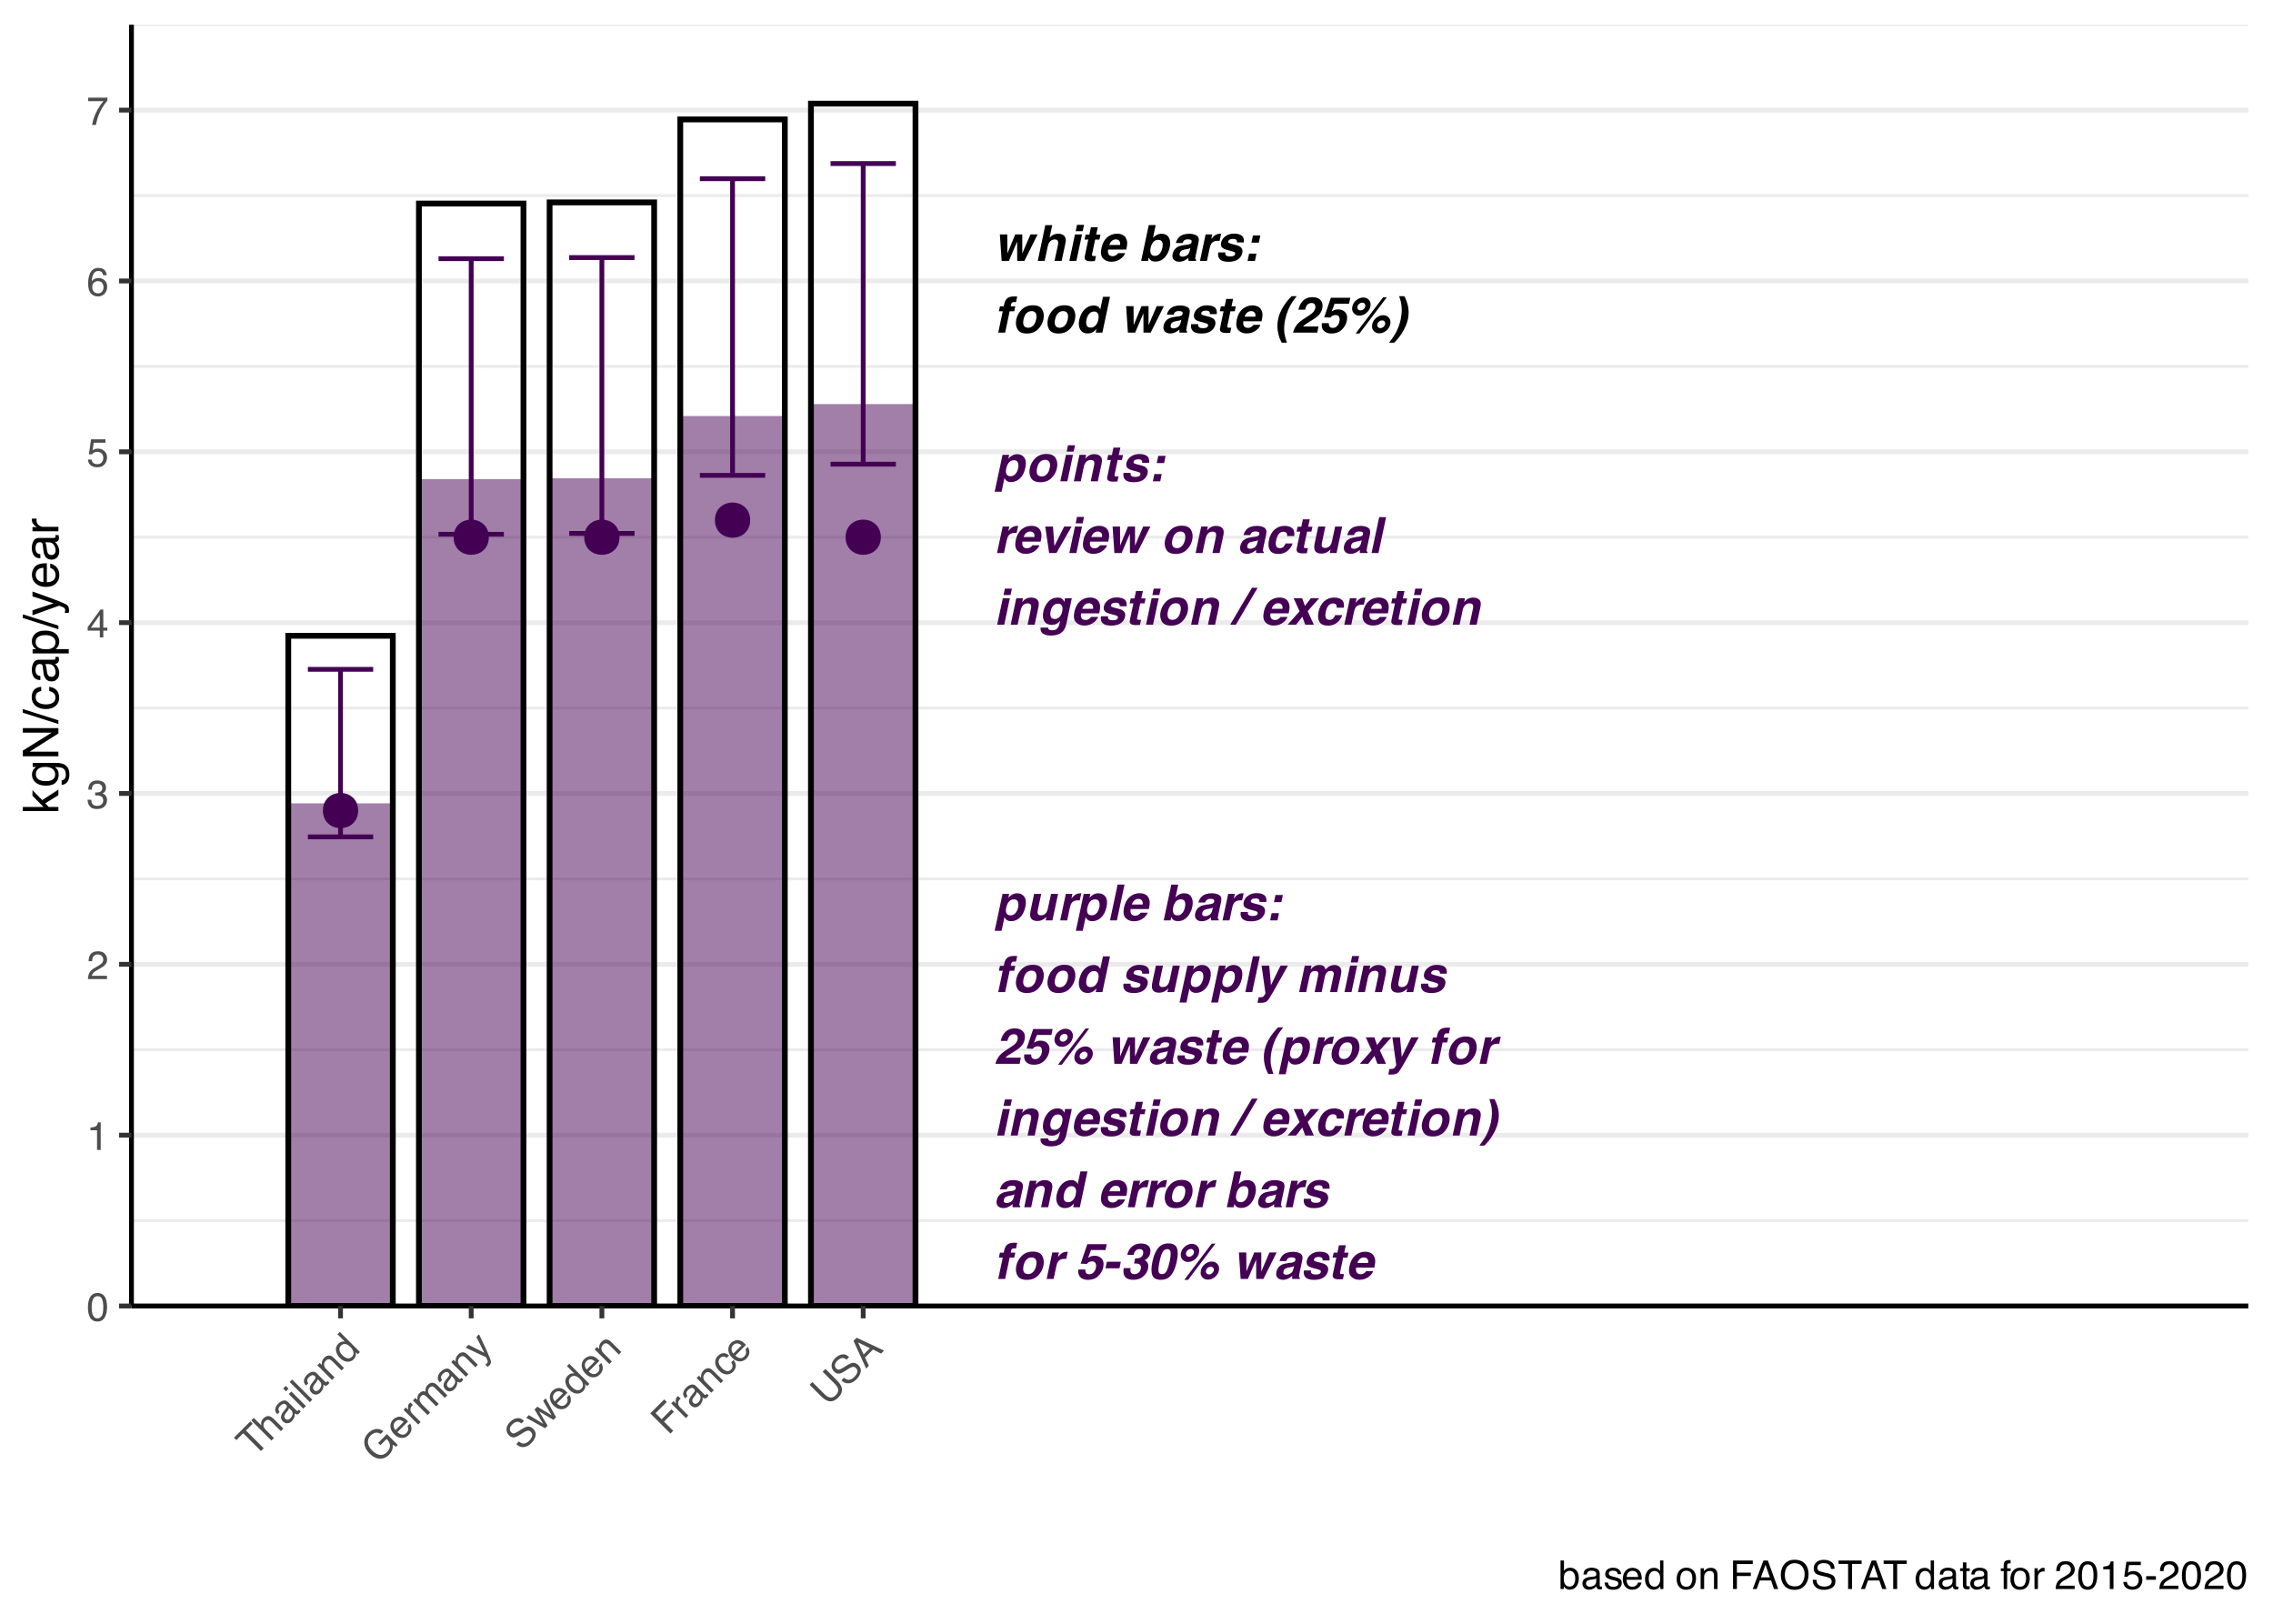 <?xml version="1.0" encoding="UTF-8"?>
<svg xmlns="http://www.w3.org/2000/svg" xmlns:xlink="http://www.w3.org/1999/xlink" width="504" height="360" viewBox="0 0 504 360">
<defs>
<g>
<g id="glyph-0-0">
<path d="M 0.828 -7.953 L 7.234 -7.953 L 7.234 0 L 0.828 0 Z M 1.828 -1 L 6.234 -1 L 6.234 -6.953 L 1.828 -6.953 Z M 1.828 -1 "/>
</g>
<g id="glyph-0-1">
<path d="M 3.875 -5.609 C 4.258 -5.879 4.691 -6.016 5.172 -6.016 C 5.859 -6.016 6.383 -5.758 6.75 -5.25 C 7.113 -4.738 7.191 -3.992 6.984 -3.016 C 6.766 -1.984 6.363 -1.191 5.781 -0.641 C 5.207 -0.098 4.551 0.172 3.812 0.172 C 3.352 0.172 2.992 0.051 2.734 -0.188 C 2.586 -0.312 2.461 -0.5 2.359 -0.75 L 1.703 2.312 L 0.172 2.312 L 1.922 -5.875 L 3.391 -5.875 L 3.203 -5.016 C 3.422 -5.266 3.645 -5.461 3.875 -5.609 Z M 4.781 -1.625 C 5.07 -1.945 5.273 -2.383 5.391 -2.938 C 5.484 -3.395 5.461 -3.797 5.328 -4.141 C 5.203 -4.492 4.906 -4.672 4.438 -4.672 C 3.883 -4.672 3.445 -4.406 3.125 -3.875 C 2.957 -3.594 2.828 -3.238 2.734 -2.812 C 2.586 -2.125 2.664 -1.641 2.969 -1.359 C 3.156 -1.203 3.395 -1.125 3.688 -1.125 C 4.113 -1.125 4.477 -1.289 4.781 -1.625 Z M 4.781 -1.625 "/>
</g>
<g id="glyph-0-2">
<path d="M 4.656 -0.828 C 4.645 -0.805 4.598 -0.75 4.516 -0.656 C 4.441 -0.57 4.359 -0.5 4.266 -0.438 C 3.973 -0.219 3.707 -0.07 3.469 0 C 3.227 0.082 2.957 0.125 2.656 0.125 C 1.781 0.125 1.258 -0.188 1.094 -0.812 C 1 -1.156 1.023 -1.66 1.172 -2.328 L 1.922 -5.875 L 3.5 -5.875 L 2.75 -2.328 C 2.676 -1.992 2.66 -1.742 2.703 -1.578 C 2.773 -1.273 3.02 -1.125 3.438 -1.125 C 3.957 -1.125 4.359 -1.336 4.641 -1.766 C 4.797 -1.992 4.91 -2.301 4.984 -2.688 L 5.672 -5.875 L 7.234 -5.875 L 5.984 0 L 4.484 0 Z M 4.656 -0.828 "/>
</g>
<g id="glyph-0-3">
<path d="M 5.266 -6.016 C 5.285 -6.016 5.328 -6.016 5.391 -6.016 L 5.047 -4.438 C 4.953 -4.445 4.867 -4.453 4.797 -4.453 C 4.723 -4.453 4.664 -4.453 4.625 -4.453 C 4 -4.453 3.535 -4.254 3.234 -3.859 C 3.078 -3.629 2.945 -3.281 2.844 -2.812 L 2.25 0 L 0.703 0 L 1.953 -5.875 L 3.422 -5.875 L 3.203 -4.859 C 3.516 -5.242 3.773 -5.508 3.984 -5.656 C 4.328 -5.895 4.727 -6.016 5.188 -6.016 C 5.219 -6.016 5.242 -6.016 5.266 -6.016 Z M 5.266 -6.016 "/>
</g>
<g id="glyph-0-4">
<path d="M 0.75 0 L 2.438 -7.953 L 3.969 -7.953 L 2.281 0 Z M 0.75 0 "/>
</g>
<g id="glyph-0-5">
<path d="M 4.172 -1.328 C 4.297 -1.422 4.422 -1.551 4.547 -1.719 L 6.109 -1.719 C 5.992 -1.375 5.738 -1.02 5.344 -0.656 C 4.719 -0.094 3.953 0.188 3.047 0.188 C 2.297 0.188 1.688 -0.051 1.219 -0.531 C 0.75 -1.008 0.629 -1.789 0.859 -2.875 C 1.078 -3.895 1.5 -4.676 2.125 -5.219 C 2.758 -5.758 3.488 -6.031 4.312 -6.031 C 4.801 -6.031 5.223 -5.938 5.578 -5.75 C 5.93 -5.57 6.191 -5.285 6.359 -4.891 C 6.523 -4.547 6.586 -4.141 6.547 -3.672 C 6.535 -3.41 6.473 -3.023 6.359 -2.516 L 2.328 -2.516 C 2.223 -1.922 2.32 -1.504 2.625 -1.266 C 2.801 -1.117 3.039 -1.047 3.344 -1.047 C 3.656 -1.047 3.93 -1.141 4.172 -1.328 Z M 4.047 -4.766 C 3.691 -4.766 3.391 -4.648 3.141 -4.422 C 2.898 -4.203 2.719 -3.906 2.594 -3.531 L 4.984 -3.531 C 5.047 -3.938 4.984 -4.242 4.797 -4.453 C 4.617 -4.66 4.367 -4.766 4.047 -4.766 Z M 4.047 -4.766 "/>
</g>
<g id="glyph-0-6">
</g>
<g id="glyph-0-7">
<path d="M 4.062 -5.734 C 4.375 -5.922 4.742 -6.016 5.172 -6.016 C 5.941 -6.016 6.484 -5.734 6.797 -5.172 C 7.117 -4.617 7.188 -3.898 7 -3.016 C 6.801 -2.098 6.422 -1.336 5.859 -0.734 C 5.305 -0.141 4.645 0.156 3.875 0.156 C 3.383 0.156 3.016 0.055 2.766 -0.141 C 2.617 -0.254 2.473 -0.453 2.328 -0.734 L 2.172 0 L 0.656 0 L 2.344 -7.938 L 3.875 -7.938 L 3.281 -5.109 C 3.531 -5.391 3.789 -5.598 4.062 -5.734 Z M 4.75 -1.594 C 5.039 -1.914 5.242 -2.336 5.359 -2.859 C 5.441 -3.273 5.461 -3.617 5.422 -3.891 C 5.316 -4.41 4.988 -4.672 4.438 -4.672 C 3.883 -4.672 3.453 -4.414 3.141 -3.906 C 2.973 -3.633 2.844 -3.285 2.75 -2.859 C 2.645 -2.359 2.664 -1.941 2.812 -1.609 C 2.969 -1.273 3.273 -1.109 3.734 -1.109 C 4.129 -1.109 4.469 -1.27 4.75 -1.594 Z M 4.75 -1.594 "/>
</g>
<g id="glyph-0-8">
<path d="M 3.781 -3.578 C 4.07 -3.609 4.285 -3.656 4.422 -3.719 C 4.66 -3.801 4.801 -3.941 4.844 -4.141 C 4.895 -4.391 4.848 -4.555 4.703 -4.641 C 4.555 -4.734 4.316 -4.781 3.984 -4.781 C 3.629 -4.781 3.352 -4.691 3.156 -4.516 C 3.031 -4.379 2.922 -4.195 2.828 -3.969 L 1.344 -3.969 C 1.488 -4.488 1.723 -4.914 2.047 -5.25 C 2.566 -5.758 3.32 -6.016 4.312 -6.016 C 4.957 -6.016 5.5 -5.891 5.938 -5.641 C 6.383 -5.379 6.535 -4.895 6.391 -4.188 L 5.812 -1.5 C 5.77 -1.312 5.727 -1.082 5.688 -0.812 C 5.645 -0.613 5.641 -0.477 5.672 -0.406 C 5.711 -0.332 5.781 -0.27 5.875 -0.219 L 5.828 0 L 4.156 0 C 4.133 -0.113 4.125 -0.223 4.125 -0.328 C 4.125 -0.43 4.133 -0.551 4.156 -0.688 C 3.895 -0.457 3.609 -0.266 3.297 -0.109 C 2.922 0.086 2.523 0.188 2.109 0.188 C 1.578 0.188 1.172 0.035 0.891 -0.266 C 0.609 -0.578 0.523 -1.008 0.641 -1.562 C 0.797 -2.289 1.188 -2.816 1.812 -3.141 C 2.156 -3.305 2.633 -3.43 3.25 -3.516 Z M 3.812 -2.609 L 3.453 -2.547 C 3.109 -2.484 2.859 -2.41 2.703 -2.328 C 2.441 -2.191 2.281 -1.973 2.219 -1.672 C 2.156 -1.41 2.18 -1.223 2.297 -1.109 C 2.422 -0.992 2.594 -0.938 2.812 -0.938 C 3.133 -0.938 3.457 -1.031 3.781 -1.219 C 4.102 -1.414 4.32 -1.77 4.438 -2.281 L 4.562 -2.859 C 4.457 -2.797 4.348 -2.742 4.234 -2.703 C 4.129 -2.672 3.988 -2.641 3.812 -2.609 Z M 3.812 -2.609 "/>
</g>
<g id="glyph-0-9">
<path d="M 2.984 -4.344 C 2.941 -4.164 2.992 -4.039 3.141 -3.969 C 3.266 -3.883 3.766 -3.738 4.641 -3.531 C 5.223 -3.395 5.633 -3.18 5.875 -2.891 C 6.113 -2.586 6.188 -2.219 6.094 -1.781 C 5.969 -1.195 5.648 -0.719 5.141 -0.344 C 4.629 0.02 3.922 0.203 3.016 0.203 C 2.098 0.203 1.457 0.008 1.094 -0.375 C 0.738 -0.77 0.625 -1.27 0.75 -1.875 L 2.312 -1.875 C 2.281 -1.602 2.312 -1.41 2.406 -1.297 C 2.539 -1.086 2.867 -0.984 3.391 -0.984 C 3.691 -0.984 3.941 -1.023 4.141 -1.109 C 4.336 -1.203 4.457 -1.344 4.5 -1.531 C 4.531 -1.695 4.484 -1.828 4.359 -1.922 C 4.234 -2.016 3.734 -2.172 2.859 -2.391 C 2.223 -2.547 1.797 -2.75 1.578 -3 C 1.359 -3.25 1.297 -3.602 1.391 -4.062 C 1.504 -4.602 1.816 -5.066 2.328 -5.453 C 2.836 -5.848 3.477 -6.047 4.25 -6.047 C 4.988 -6.047 5.555 -5.898 5.953 -5.609 C 6.348 -5.316 6.504 -4.812 6.422 -4.094 L 4.891 -4.094 C 4.91 -4.289 4.891 -4.445 4.828 -4.562 C 4.703 -4.77 4.438 -4.875 4.031 -4.875 C 3.688 -4.875 3.43 -4.82 3.266 -4.719 C 3.109 -4.613 3.016 -4.488 2.984 -4.344 Z M 2.984 -4.344 "/>
</g>
<g id="glyph-0-10">
<path d="M 2.109 -4.047 L 2.453 -5.641 L 4.078 -5.641 L 3.75 -4.047 Z M 1.594 -1.609 L 3.219 -1.609 L 2.891 0 L 1.25 0 Z M 1.594 -1.609 "/>
</g>
<g id="glyph-0-11">
<path d="M 4.75 -5.828 L 4.516 -4.734 L 3.5 -4.734 L 2.5 0 L 0.969 0 L 1.969 -4.734 L 1.109 -4.734 L 1.344 -5.828 L 2.188 -5.828 L 2.266 -6.203 C 2.398 -6.828 2.598 -7.258 2.859 -7.5 C 3.16 -7.852 3.738 -8.031 4.594 -8.031 C 4.688 -8.031 4.77 -8.023 4.844 -8.016 C 4.926 -8.016 5.035 -8.008 5.172 -8 L 4.906 -6.75 C 4.82 -6.758 4.676 -6.766 4.469 -6.766 C 4.27 -6.773 4.117 -6.734 4.016 -6.641 C 3.922 -6.547 3.863 -6.441 3.844 -6.328 C 3.82 -6.211 3.785 -6.047 3.734 -5.828 Z M 4.75 -5.828 "/>
</g>
<g id="glyph-0-12">
<path d="M 6.703 -5.141 C 7.066 -4.516 7.16 -3.773 6.984 -2.922 C 6.797 -2.066 6.391 -1.332 5.766 -0.719 C 5.141 -0.102 4.32 0.203 3.312 0.203 C 2.301 0.203 1.613 -0.102 1.25 -0.719 C 0.883 -1.332 0.789 -2.066 0.969 -2.922 C 1.156 -3.773 1.562 -4.508 2.188 -5.125 C 2.82 -5.75 3.645 -6.062 4.656 -6.062 C 5.664 -6.062 6.348 -5.754 6.703 -5.141 Z M 4.359 -4.766 C 3.91 -4.766 3.531 -4.602 3.219 -4.281 C 2.914 -3.969 2.703 -3.516 2.578 -2.922 C 2.453 -2.336 2.473 -1.883 2.641 -1.562 C 2.816 -1.238 3.129 -1.078 3.578 -1.078 C 4.023 -1.078 4.406 -1.238 4.719 -1.562 C 5.031 -1.883 5.25 -2.336 5.375 -2.922 C 5.5 -3.516 5.473 -3.969 5.297 -4.281 C 5.117 -4.602 4.805 -4.766 4.359 -4.766 Z M 4.359 -4.766 "/>
</g>
<g id="glyph-0-13">
<path d="M 5.062 -5.781 C 5.301 -5.625 5.477 -5.41 5.594 -5.141 L 6.188 -7.938 L 7.75 -7.938 L 6.062 0 L 4.578 0 L 4.75 -0.812 C 4.445 -0.469 4.141 -0.211 3.828 -0.047 C 3.516 0.109 3.148 0.188 2.734 0.188 C 2.047 0.188 1.523 -0.086 1.172 -0.641 C 0.828 -1.203 0.742 -1.914 0.922 -2.781 C 1.141 -3.789 1.539 -4.582 2.125 -5.156 C 2.707 -5.727 3.391 -6.016 4.172 -6.016 C 4.523 -6.016 4.82 -5.938 5.062 -5.781 Z M 4.219 -4.672 C 3.77 -4.672 3.406 -4.5 3.125 -4.156 C 2.844 -3.82 2.648 -3.406 2.547 -2.906 C 2.43 -2.363 2.441 -1.926 2.578 -1.594 C 2.723 -1.27 3.016 -1.109 3.453 -1.109 C 3.891 -1.109 4.254 -1.27 4.547 -1.594 C 4.848 -1.914 5.051 -2.336 5.156 -2.859 C 5.312 -3.578 5.238 -4.086 4.938 -4.391 C 4.758 -4.578 4.52 -4.672 4.219 -4.672 Z M 4.219 -4.672 "/>
</g>
<g id="glyph-0-14">
<path d="M 2.219 0.266 L 1.359 -5.875 L 3.062 -5.875 L 3.438 -1.547 L 5.562 -5.875 L 7.203 -5.875 L 3.953 -0.094 C 3.328 1.02 2.875 1.707 2.594 1.969 C 2.312 2.238 1.832 2.375 1.156 2.375 C 1.008 2.375 0.895 2.375 0.812 2.375 C 0.738 2.375 0.617 2.367 0.453 2.359 L 0.719 1.125 L 0.906 1.141 C 1.051 1.148 1.191 1.145 1.328 1.125 C 1.473 1.102 1.598 1.062 1.703 1 C 1.805 0.938 1.914 0.805 2.031 0.609 C 2.156 0.422 2.219 0.305 2.219 0.266 Z M 2.219 0.266 "/>
</g>
<g id="glyph-0-15">
<path d="M 4.25 -4.688 C 3.812 -4.688 3.488 -4.547 3.281 -4.266 C 3.156 -4.098 3.062 -3.852 3 -3.531 L 2.25 0 L 0.688 0 L 1.938 -5.875 L 3.438 -5.875 L 3.25 -5.016 C 3.5 -5.316 3.723 -5.531 3.922 -5.656 C 4.266 -5.895 4.676 -6.016 5.156 -6.016 C 5.602 -6.016 5.945 -5.914 6.188 -5.719 C 6.375 -5.531 6.492 -5.289 6.547 -5 C 6.816 -5.352 7.117 -5.609 7.453 -5.766 C 7.805 -5.93 8.176 -6.016 8.562 -6.016 C 8.82 -6.016 9.066 -5.961 9.297 -5.859 C 9.523 -5.754 9.719 -5.578 9.875 -5.328 C 9.988 -5.117 10.047 -4.867 10.047 -4.578 C 10.035 -4.379 9.992 -4.086 9.922 -3.703 L 9.109 0 L 7.547 0 L 8.328 -3.75 C 8.379 -3.969 8.383 -4.148 8.344 -4.297 C 8.258 -4.566 8.035 -4.703 7.672 -4.703 C 7.254 -4.703 6.926 -4.523 6.688 -4.172 C 6.562 -3.984 6.469 -3.758 6.406 -3.5 L 5.672 0 L 4.125 0 L 4.859 -3.5 C 4.941 -3.852 4.961 -4.109 4.922 -4.266 C 4.848 -4.547 4.625 -4.688 4.25 -4.688 Z M 4.25 -4.688 "/>
</g>
<g id="glyph-0-16">
<path d="M 1.984 -5.875 L 3.547 -5.875 L 2.297 0 L 0.734 0 Z M 2.438 -8 L 4 -8 L 3.688 -6.578 L 2.141 -6.578 Z M 2.438 -8 "/>
</g>
<g id="glyph-0-17">
<path d="M 5.234 -3.578 C 5.297 -3.891 5.301 -4.125 5.25 -4.281 C 5.164 -4.582 4.91 -4.734 4.484 -4.734 C 3.961 -4.734 3.562 -4.516 3.281 -4.078 C 3.125 -3.848 3.008 -3.551 2.938 -3.188 L 2.266 0 L 0.734 0 L 1.969 -5.875 L 3.453 -5.875 L 3.281 -5.016 C 3.539 -5.316 3.77 -5.531 3.969 -5.656 C 4.344 -5.895 4.77 -6.016 5.25 -6.016 C 5.863 -6.016 6.328 -5.852 6.641 -5.531 C 6.961 -5.219 7.047 -4.691 6.891 -3.953 L 6.047 0 L 4.469 0 Z M 5.234 -3.578 "/>
</g>
<g id="glyph-0-18">
<path d="M 3.375 -6.031 C 3.238 -5.832 3.113 -5.516 3 -5.078 L 1.516 -5.078 C 1.68 -5.742 1.914 -6.281 2.219 -6.688 C 2.789 -7.469 3.598 -7.859 4.641 -7.859 C 5.473 -7.859 6.082 -7.629 6.469 -7.172 C 6.863 -6.711 6.977 -6.102 6.812 -5.344 C 6.695 -4.77 6.414 -4.258 5.969 -3.812 C 5.688 -3.508 5.242 -3.176 4.641 -2.812 L 3.938 -2.375 C 3.5 -2.102 3.191 -1.906 3.016 -1.781 C 2.848 -1.656 2.703 -1.516 2.578 -1.359 L 5.984 -1.359 L 5.703 0 L 0.344 0 C 0.477 -0.562 0.707 -1.07 1.031 -1.531 C 1.363 -2.051 2 -2.602 2.938 -3.188 C 3.75 -3.695 4.285 -4.062 4.547 -4.281 C 4.93 -4.625 5.172 -5 5.266 -5.406 C 5.328 -5.738 5.289 -6.016 5.156 -6.234 C 5.02 -6.453 4.781 -6.562 4.438 -6.562 C 3.977 -6.562 3.625 -6.383 3.375 -6.031 Z M 3.375 -6.031 "/>
</g>
<g id="glyph-0-19">
<path d="M 2.906 -4.703 C 3.176 -4.859 3.383 -4.961 3.531 -5.016 C 3.77 -5.098 4.051 -5.141 4.375 -5.141 C 5.02 -5.141 5.535 -4.922 5.922 -4.484 C 6.316 -4.047 6.426 -3.41 6.25 -2.578 C 6.094 -1.859 5.723 -1.211 5.141 -0.641 C 4.555 -0.078 3.801 0.203 2.875 0.203 C 2.133 0.203 1.566 0.004 1.172 -0.391 C 0.773 -0.797 0.629 -1.363 0.734 -2.094 L 2.266 -2.094 C 2.254 -1.758 2.316 -1.5 2.453 -1.312 C 2.586 -1.133 2.82 -1.047 3.156 -1.047 C 3.531 -1.047 3.844 -1.176 4.094 -1.438 C 4.352 -1.707 4.531 -2.047 4.625 -2.453 C 4.707 -2.859 4.68 -3.195 4.547 -3.469 C 4.422 -3.75 4.16 -3.891 3.766 -3.891 C 3.578 -3.891 3.41 -3.863 3.266 -3.812 C 3.004 -3.727 2.789 -3.566 2.625 -3.328 L 1.25 -3.391 L 2.719 -7.719 L 7.031 -7.719 L 6.75 -6.406 L 3.547 -6.406 Z M 2.906 -4.703 "/>
</g>
<g id="glyph-0-20">
<path d="M 7.469 0.156 C 6.914 0.156 6.484 -0.035 6.172 -0.422 C 5.867 -0.816 5.773 -1.289 5.891 -1.844 C 6.004 -2.406 6.297 -2.879 6.766 -3.266 C 7.242 -3.66 7.758 -3.859 8.312 -3.859 C 8.863 -3.859 9.297 -3.66 9.609 -3.266 C 9.922 -2.879 10.016 -2.406 9.891 -1.844 C 9.773 -1.289 9.477 -0.816 9 -0.422 C 8.531 -0.035 8.02 0.156 7.469 0.156 Z M 1.484 -5.781 C 1.598 -6.332 1.891 -6.801 2.359 -7.188 C 2.836 -7.582 3.352 -7.781 3.906 -7.781 C 4.457 -7.781 4.891 -7.582 5.203 -7.188 C 5.516 -6.801 5.609 -6.332 5.484 -5.781 C 5.367 -5.227 5.07 -4.754 4.594 -4.359 C 4.125 -3.961 3.613 -3.766 3.062 -3.766 C 2.508 -3.766 2.078 -3.961 1.766 -4.359 C 1.453 -4.754 1.359 -5.227 1.484 -5.781 Z M 2.219 0.203 L 8.312 -7.828 L 9.125 -7.828 L 3.062 0.203 Z M 7.422 -2.453 C 7.211 -2.285 7.082 -2.082 7.031 -1.844 C 6.977 -1.613 7.02 -1.414 7.156 -1.25 C 7.289 -1.082 7.477 -1 7.719 -1 C 7.945 -1 8.16 -1.082 8.359 -1.25 C 8.566 -1.414 8.695 -1.613 8.75 -1.844 C 8.801 -2.082 8.758 -2.285 8.625 -2.453 C 8.5 -2.617 8.316 -2.703 8.078 -2.703 C 7.836 -2.703 7.617 -2.617 7.422 -2.453 Z M 4.344 -5.781 C 4.395 -6.02 4.352 -6.223 4.219 -6.391 C 4.094 -6.555 3.91 -6.641 3.672 -6.641 C 3.43 -6.641 3.207 -6.555 3 -6.391 C 2.801 -6.223 2.676 -6.02 2.625 -5.781 C 2.57 -5.539 2.609 -5.336 2.734 -5.172 C 2.867 -5.004 3.055 -4.922 3.297 -4.922 C 3.535 -4.922 3.754 -5.004 3.953 -5.172 C 4.16 -5.336 4.289 -5.539 4.344 -5.781 Z M 4.344 -5.781 "/>
</g>
<g id="glyph-0-21">
<path d="M 3.328 0 L 1.719 0 L 1.328 -5.875 L 2.969 -5.875 L 3 -1.656 L 4.734 -5.875 L 6.297 -5.875 L 6.297 -1.641 L 8.109 -5.875 L 9.703 -5.875 L 6.766 0 L 5.172 0 L 5.156 -4.281 Z M 3.328 0 "/>
</g>
<g id="glyph-0-22">
<path d="M 2.797 -1.625 C 2.742 -1.383 2.738 -1.234 2.781 -1.172 C 2.832 -1.109 3.016 -1.078 3.328 -1.078 C 3.379 -1.078 3.43 -1.078 3.484 -1.078 C 3.535 -1.086 3.586 -1.094 3.641 -1.094 L 3.391 0.047 L 2.656 0.078 C 1.926 0.109 1.457 -0.016 1.25 -0.297 C 1.113 -0.473 1.086 -0.742 1.172 -1.109 L 1.938 -4.734 L 1.109 -4.734 L 1.344 -5.828 L 2.172 -5.828 L 2.516 -7.469 L 4.047 -7.469 L 3.688 -5.828 L 4.641 -5.828 L 4.406 -4.734 L 3.453 -4.734 Z M 2.797 -1.625 "/>
</g>
<g id="glyph-0-23">
<path d="M 1.828 2.234 L 1.562 1.703 C 1.383 1.391 1.223 0.922 1.078 0.297 C 0.805 -0.828 0.789 -1.93 1.031 -3.016 C 1.238 -3.992 1.656 -4.969 2.281 -5.938 C 2.707 -6.602 3.273 -7.316 3.984 -8.078 L 5.141 -8.078 L 4.688 -7.469 C 4.051 -6.645 3.551 -5.773 3.188 -4.859 C 2.945 -4.266 2.75 -3.613 2.594 -2.906 C 2.363 -1.812 2.305 -0.801 2.422 0.125 C 2.492 0.664 2.676 1.367 2.969 2.234 Z M 1.828 2.234 "/>
</g>
<g id="glyph-0-24">
<path d="M 2 0 L 0.141 0 L 2.781 -2.984 L 1.469 -5.875 L 3.359 -5.875 L 3.969 -4.172 L 5.297 -5.875 L 7.125 -5.875 L 4.578 -3 L 5.953 0 L 4.047 0 L 3.391 -1.766 Z M 2 0 "/>
</g>
<g id="glyph-0-25">
<path d="M 2.609 2.406 C 1.859 2.406 1.273 2.254 0.859 1.953 C 0.453 1.66 0.285 1.223 0.359 0.641 L 2.031 0.641 C 2.031 0.816 2.07 0.945 2.156 1.031 C 2.289 1.164 2.555 1.234 2.953 1.234 C 3.504 1.234 3.914 1.051 4.188 0.688 C 4.352 0.445 4.5 0.047 4.625 -0.516 L 4.703 -0.891 C 4.492 -0.641 4.289 -0.453 4.094 -0.328 C 3.738 -0.086 3.316 0.031 2.828 0.031 C 2.078 0.031 1.531 -0.234 1.188 -0.766 C 0.852 -1.297 0.781 -2.016 0.969 -2.922 C 1.156 -3.797 1.531 -4.531 2.094 -5.125 C 2.656 -5.719 3.336 -6.016 4.141 -6.016 C 4.43 -6.016 4.676 -5.973 4.875 -5.891 C 5.219 -5.734 5.461 -5.445 5.609 -5.031 L 5.781 -5.875 L 7.281 -5.875 L 6.094 -0.297 C 5.938 0.461 5.688 1.031 5.344 1.406 C 4.77 2.07 3.859 2.406 2.609 2.406 Z M 2.562 -2.922 C 2.488 -2.578 2.484 -2.27 2.547 -2 C 2.648 -1.508 2.969 -1.266 3.5 -1.266 C 3.863 -1.266 4.195 -1.398 4.5 -1.672 C 4.812 -1.941 5.031 -2.375 5.156 -2.969 C 5.27 -3.52 5.238 -3.941 5.062 -4.234 C 4.895 -4.523 4.613 -4.672 4.219 -4.672 C 3.676 -4.672 3.25 -4.422 2.938 -3.922 C 2.77 -3.648 2.645 -3.316 2.562 -2.922 Z M 2.562 -2.922 "/>
</g>
<g id="glyph-0-26">
<path d="M -0.609 0 L 4.219 -8.188 L 5.484 -8.188 L 0.656 0 Z M -0.609 0 "/>
</g>
<g id="glyph-0-27">
<path d="M 4.672 -2.125 L 6.234 -2.125 C 6.098 -1.656 5.836 -1.211 5.453 -0.797 C 4.828 -0.129 4.039 0.203 3.094 0.203 C 2.145 0.203 1.508 -0.078 1.188 -0.641 C 0.863 -1.203 0.797 -1.93 0.984 -2.828 C 1.191 -3.836 1.602 -4.617 2.219 -5.172 C 2.832 -5.734 3.57 -6.016 4.438 -6.016 C 5.176 -6.016 5.742 -5.848 6.141 -5.516 C 6.547 -5.191 6.703 -4.609 6.609 -3.766 L 5.031 -3.766 C 5.039 -3.984 5.008 -4.18 4.938 -4.359 C 4.812 -4.598 4.566 -4.719 4.203 -4.719 C 3.68 -4.719 3.273 -4.461 2.984 -3.953 C 2.816 -3.672 2.688 -3.305 2.594 -2.859 C 2.5 -2.43 2.477 -2.082 2.531 -1.812 C 2.602 -1.32 2.895 -1.078 3.406 -1.078 C 3.758 -1.078 4.031 -1.176 4.219 -1.375 C 4.414 -1.57 4.566 -1.82 4.672 -2.125 Z M 4.672 -2.125 "/>
</g>
<g id="glyph-0-28">
<path d="M 1.266 1.703 L 0.781 2.234 L -0.359 2.234 C 0.297 1.367 0.773 0.664 1.078 0.125 C 1.586 -0.801 1.961 -1.812 2.203 -2.906 C 2.348 -3.613 2.426 -4.266 2.438 -4.859 C 2.457 -5.773 2.332 -6.645 2.062 -7.469 L 1.859 -8.078 L 3.016 -8.078 C 3.398 -7.316 3.664 -6.602 3.812 -5.938 C 4.02 -4.969 4.02 -3.992 3.812 -3.016 C 3.582 -1.93 3.098 -0.828 2.359 0.297 C 1.953 0.922 1.586 1.391 1.266 1.703 Z M 1.266 1.703 "/>
</g>
<g id="glyph-0-29">
<path d="M 0.75 -2.359 L 1.062 -3.812 L 4.156 -3.812 L 3.844 -2.359 Z M 0.75 -2.359 "/>
</g>
<g id="glyph-0-30">
<path d="M 3.078 -3.438 L 3.312 -4.531 C 3.812 -4.539 4.172 -4.594 4.391 -4.688 C 4.766 -4.832 5 -5.133 5.094 -5.594 C 5.156 -5.895 5.117 -6.141 4.984 -6.328 C 4.859 -6.516 4.633 -6.609 4.312 -6.609 C 3.945 -6.609 3.656 -6.492 3.438 -6.266 C 3.219 -6.035 3.07 -5.727 3 -5.344 L 1.562 -5.344 C 1.656 -5.727 1.801 -6.098 2 -6.453 C 2.188 -6.754 2.441 -7.035 2.766 -7.297 C 3.016 -7.473 3.285 -7.609 3.578 -7.703 C 3.879 -7.805 4.227 -7.859 4.625 -7.859 C 5.375 -7.859 5.938 -7.664 6.312 -7.281 C 6.688 -6.895 6.805 -6.375 6.672 -5.719 C 6.578 -5.258 6.359 -4.875 6.016 -4.562 C 5.797 -4.363 5.586 -4.227 5.391 -4.156 C 5.523 -4.156 5.703 -4.035 5.922 -3.797 C 6.234 -3.43 6.32 -2.93 6.188 -2.297 C 6.039 -1.641 5.688 -1.062 5.125 -0.562 C 4.562 -0.062 3.832 0.188 2.938 0.188 C 1.82 0.188 1.129 -0.172 0.859 -0.891 C 0.711 -1.273 0.691 -1.781 0.797 -2.406 L 2.312 -2.406 C 2.25 -2.094 2.242 -1.832 2.297 -1.625 C 2.398 -1.25 2.695 -1.062 3.188 -1.062 C 3.488 -1.062 3.773 -1.16 4.047 -1.359 C 4.316 -1.566 4.492 -1.867 4.578 -2.266 C 4.68 -2.773 4.547 -3.117 4.172 -3.297 C 3.953 -3.391 3.586 -3.438 3.078 -3.438 Z M 3.078 -3.438 "/>
</g>
<g id="glyph-0-31">
<path d="M 6.594 -6.828 C 6.844 -6.117 6.828 -5.117 6.547 -3.828 C 6.273 -2.547 5.863 -1.555 5.312 -0.859 C 4.77 -0.16 4 0.188 3 0.188 C 2 0.188 1.375 -0.16 1.125 -0.859 C 0.875 -1.555 0.883 -2.547 1.156 -3.828 C 1.426 -5.117 1.836 -6.113 2.391 -6.812 C 2.941 -7.52 3.719 -7.875 4.719 -7.875 C 5.707 -7.875 6.332 -7.523 6.594 -6.828 Z M 4.969 -3.828 C 5.164 -4.773 5.238 -5.473 5.188 -5.922 C 5.145 -6.379 4.895 -6.609 4.438 -6.609 C 3.988 -6.609 3.641 -6.379 3.391 -5.922 C 3.148 -5.473 2.93 -4.773 2.734 -3.828 C 2.535 -2.93 2.457 -2.242 2.5 -1.766 C 2.551 -1.297 2.805 -1.062 3.266 -1.062 C 3.723 -1.062 4.07 -1.297 4.312 -1.766 C 4.551 -2.242 4.77 -2.93 4.969 -3.828 Z M 4.969 -3.828 "/>
</g>
<g id="glyph-0-32">
<path d="M 4.516 -4.75 C 4.109 -4.75 3.77 -4.613 3.5 -4.344 C 3.227 -4.07 3.039 -3.688 2.938 -3.188 L 2.266 0 L 0.734 0 L 2.406 -7.922 L 3.938 -7.922 L 3.344 -5.109 C 3.633 -5.453 3.941 -5.691 4.266 -5.828 C 4.586 -5.961 4.91 -6.031 5.234 -6.031 C 5.598 -6.031 5.914 -5.969 6.188 -5.844 C 6.457 -5.719 6.66 -5.523 6.797 -5.266 C 6.91 -5.047 6.961 -4.816 6.953 -4.578 C 6.941 -4.348 6.879 -3.973 6.766 -3.453 L 6.031 0 L 4.453 0 L 5.219 -3.578 C 5.281 -3.891 5.281 -4.145 5.219 -4.344 C 5.133 -4.613 4.898 -4.75 4.516 -4.75 Z M 4.516 -4.75 "/>
</g>
<g id="glyph-0-33">
<path d="M 3.422 -1.547 L 5.594 -5.875 L 7.234 -5.875 L 3.875 0 L 2.25 0 L 1.391 -5.875 L 3.109 -5.875 Z M 3.422 -1.547 "/>
</g>
<g id="glyph-1-0">
<path d="M 0.281 0 L 0.281 -6.312 L 5.297 -6.312 L 5.297 0 Z M 4.5 -0.797 L 4.5 -5.516 L 1.078 -5.516 L 1.078 -0.797 Z M 4.5 -0.797 "/>
</g>
<g id="glyph-1-1">
<path d="M 2.375 -6.156 C 3.176 -6.156 3.754 -5.828 4.109 -5.172 C 4.379 -4.66 4.516 -3.961 4.516 -3.078 C 4.516 -2.242 4.391 -1.555 4.141 -1.016 C 3.785 -0.223 3.195 0.172 2.375 0.172 C 1.633 0.172 1.082 -0.148 0.719 -0.797 C 0.426 -1.328 0.281 -2.047 0.281 -2.953 C 0.281 -3.648 0.367 -4.25 0.547 -4.75 C 0.879 -5.688 1.488 -6.156 2.375 -6.156 Z M 2.375 -0.531 C 2.77 -0.531 3.086 -0.707 3.328 -1.062 C 3.566 -1.426 3.688 -2.086 3.688 -3.047 C 3.688 -3.754 3.598 -4.332 3.422 -4.781 C 3.254 -5.227 2.922 -5.453 2.422 -5.453 C 1.973 -5.453 1.641 -5.238 1.422 -4.812 C 1.211 -4.383 1.109 -3.754 1.109 -2.922 C 1.109 -2.297 1.176 -1.789 1.312 -1.406 C 1.52 -0.82 1.875 -0.531 2.375 -0.531 Z M 2.375 -0.531 "/>
</g>
<g id="glyph-1-2">
<path d="M 0.844 -4.359 L 0.844 -4.953 C 1.395 -5.004 1.781 -5.094 2 -5.219 C 2.227 -5.344 2.395 -5.645 2.5 -6.125 L 3.109 -6.125 L 3.109 0 L 2.297 0 L 2.297 -4.359 Z M 0.844 -4.359 "/>
</g>
<g id="glyph-1-3">
<path d="M 0.281 0 C 0.301 -0.531 0.406 -0.988 0.594 -1.375 C 0.789 -1.77 1.164 -2.129 1.719 -2.453 L 2.547 -2.922 C 2.91 -3.141 3.164 -3.328 3.312 -3.484 C 3.551 -3.711 3.672 -3.984 3.672 -4.297 C 3.672 -4.648 3.562 -4.93 3.344 -5.141 C 3.133 -5.359 2.848 -5.469 2.484 -5.469 C 1.961 -5.469 1.598 -5.266 1.391 -4.859 C 1.285 -4.648 1.227 -4.352 1.219 -3.969 L 0.422 -3.969 C 0.43 -4.5 0.531 -4.938 0.719 -5.281 C 1.051 -5.875 1.645 -6.172 2.5 -6.172 C 3.195 -6.172 3.707 -5.977 4.031 -5.594 C 4.363 -5.219 4.531 -4.797 4.531 -4.328 C 4.531 -3.836 4.352 -3.414 4 -3.062 C 3.801 -2.863 3.441 -2.617 2.922 -2.328 L 2.344 -2 C 2.062 -1.844 1.836 -1.695 1.672 -1.562 C 1.391 -1.312 1.211 -1.035 1.141 -0.734 L 4.5 -0.734 L 4.5 0 Z M 0.281 0 "/>
</g>
<g id="glyph-1-4">
<path d="M 2.281 0.172 C 1.551 0.172 1.02 -0.023 0.688 -0.422 C 0.363 -0.828 0.203 -1.316 0.203 -1.891 L 1.016 -1.891 C 1.047 -1.492 1.117 -1.203 1.234 -1.016 C 1.441 -0.691 1.805 -0.531 2.328 -0.531 C 2.734 -0.531 3.055 -0.641 3.297 -0.859 C 3.547 -1.078 3.672 -1.359 3.672 -1.703 C 3.672 -2.129 3.539 -2.426 3.281 -2.594 C 3.031 -2.758 2.672 -2.844 2.203 -2.844 C 2.148 -2.844 2.098 -2.844 2.047 -2.844 C 1.992 -2.844 1.941 -2.844 1.891 -2.844 L 1.891 -3.516 C 1.973 -3.516 2.039 -3.508 2.094 -3.5 C 2.145 -3.5 2.203 -3.5 2.266 -3.5 C 2.555 -3.5 2.797 -3.547 2.984 -3.641 C 3.305 -3.797 3.469 -4.082 3.469 -4.5 C 3.469 -4.801 3.359 -5.035 3.141 -5.203 C 2.922 -5.367 2.672 -5.453 2.391 -5.453 C 1.867 -5.453 1.508 -5.281 1.312 -4.938 C 1.207 -4.75 1.145 -4.477 1.125 -4.125 L 0.359 -4.125 C 0.359 -4.582 0.453 -4.973 0.641 -5.297 C 0.953 -5.867 1.504 -6.156 2.297 -6.156 C 2.93 -6.156 3.422 -6.016 3.766 -5.734 C 4.109 -5.461 4.281 -5.062 4.281 -4.531 C 4.281 -4.145 4.176 -3.836 3.969 -3.609 C 3.844 -3.461 3.68 -3.348 3.484 -3.266 C 3.805 -3.172 4.055 -3 4.234 -2.75 C 4.422 -2.5 4.516 -2.191 4.516 -1.828 C 4.516 -1.234 4.316 -0.75 3.922 -0.375 C 3.535 -0.008 2.988 0.172 2.281 0.172 Z M 2.281 0.172 "/>
</g>
<g id="glyph-1-5">
<path d="M 2.906 -2.172 L 2.906 -4.969 L 0.938 -2.172 Z M 2.922 0 L 2.922 -1.5 L 0.219 -1.5 L 0.219 -2.266 L 3.047 -6.172 L 3.688 -6.172 L 3.688 -2.172 L 4.594 -2.172 L 4.594 -1.5 L 3.688 -1.5 L 3.688 0 Z M 2.922 0 "/>
</g>
<g id="glyph-1-6">
<path d="M 1.094 -1.562 C 1.133 -1.125 1.336 -0.82 1.703 -0.656 C 1.879 -0.57 2.094 -0.531 2.344 -0.531 C 2.801 -0.531 3.141 -0.676 3.359 -0.969 C 3.578 -1.258 3.688 -1.582 3.688 -1.938 C 3.688 -2.363 3.555 -2.691 3.297 -2.922 C 3.035 -3.16 2.719 -3.281 2.344 -3.281 C 2.082 -3.281 1.852 -3.227 1.656 -3.125 C 1.469 -3.02 1.305 -2.879 1.172 -2.703 L 0.5 -2.734 L 0.969 -6.047 L 4.172 -6.047 L 4.172 -5.297 L 1.562 -5.297 L 1.297 -3.594 C 1.43 -3.695 1.566 -3.773 1.703 -3.828 C 1.93 -3.93 2.195 -3.984 2.5 -3.984 C 3.062 -3.984 3.535 -3.801 3.922 -3.438 C 4.316 -3.07 4.516 -2.609 4.516 -2.047 C 4.516 -1.461 4.332 -0.945 3.969 -0.5 C 3.613 -0.062 3.047 0.156 2.266 0.156 C 1.754 0.156 1.305 0.016 0.922 -0.266 C 0.547 -0.547 0.332 -0.977 0.281 -1.562 Z M 1.094 -1.562 "/>
</g>
<g id="glyph-1-7">
<path d="M 2.578 -6.172 C 3.266 -6.172 3.742 -5.992 4.016 -5.641 C 4.285 -5.285 4.422 -4.922 4.422 -4.547 L 3.656 -4.547 C 3.602 -4.785 3.531 -4.973 3.438 -5.109 C 3.25 -5.367 2.961 -5.5 2.578 -5.5 C 2.148 -5.5 1.805 -5.297 1.547 -4.891 C 1.297 -4.492 1.156 -3.926 1.125 -3.188 C 1.301 -3.445 1.523 -3.641 1.797 -3.766 C 2.047 -3.879 2.32 -3.938 2.625 -3.938 C 3.133 -3.938 3.582 -3.77 3.969 -3.438 C 4.352 -3.113 4.547 -2.625 4.547 -1.969 C 4.547 -1.414 4.363 -0.922 4 -0.484 C 3.633 -0.055 3.117 0.156 2.453 0.156 C 1.867 0.156 1.367 -0.062 0.953 -0.5 C 0.535 -0.938 0.328 -1.672 0.328 -2.703 C 0.328 -3.461 0.422 -4.109 0.609 -4.641 C 0.961 -5.66 1.617 -6.172 2.578 -6.172 Z M 2.516 -0.531 C 2.922 -0.531 3.223 -0.664 3.422 -0.938 C 3.629 -1.207 3.734 -1.531 3.734 -1.906 C 3.734 -2.219 3.641 -2.516 3.453 -2.797 C 3.273 -3.086 2.953 -3.234 2.484 -3.234 C 2.148 -3.234 1.859 -3.125 1.609 -2.906 C 1.359 -2.688 1.234 -2.352 1.234 -1.906 C 1.234 -1.52 1.344 -1.191 1.562 -0.922 C 1.789 -0.66 2.109 -0.531 2.516 -0.531 Z M 2.516 -0.531 "/>
</g>
<g id="glyph-1-8">
<path d="M 4.594 -6.047 L 4.594 -5.375 C 4.395 -5.176 4.129 -4.836 3.797 -4.359 C 3.473 -3.891 3.188 -3.379 2.938 -2.828 C 2.688 -2.297 2.5 -1.812 2.375 -1.375 C 2.289 -1.082 2.18 -0.625 2.047 0 L 1.203 0 C 1.391 -1.176 1.816 -2.344 2.484 -3.5 C 2.879 -4.188 3.289 -4.773 3.719 -5.266 L 0.328 -5.266 L 0.328 -6.047 Z M 4.594 -6.047 "/>
</g>
<g id="glyph-1-9">
<path d="M 0.5 -6.328 L 1.266 -6.328 L 1.266 -4.047 C 1.43 -4.266 1.629 -4.43 1.859 -4.547 C 2.098 -4.66 2.352 -4.719 2.625 -4.719 C 3.195 -4.719 3.66 -4.52 4.016 -4.125 C 4.379 -3.738 4.562 -3.16 4.562 -2.391 C 4.562 -1.66 4.383 -1.055 4.031 -0.578 C 3.676 -0.098 3.188 0.141 2.562 0.141 C 2.219 0.141 1.922 0.055 1.672 -0.109 C 1.535 -0.203 1.383 -0.363 1.219 -0.594 L 1.219 0 L 0.5 0 Z M 2.516 -0.531 C 2.93 -0.531 3.242 -0.695 3.453 -1.031 C 3.66 -1.363 3.766 -1.801 3.766 -2.344 C 3.766 -2.832 3.66 -3.234 3.453 -3.547 C 3.242 -3.867 2.938 -4.031 2.531 -4.031 C 2.188 -4.031 1.879 -3.898 1.609 -3.641 C 1.348 -3.379 1.219 -2.945 1.219 -2.344 C 1.219 -1.914 1.27 -1.566 1.375 -1.297 C 1.582 -0.785 1.961 -0.531 2.516 -0.531 Z M 2.516 -0.531 "/>
</g>
<g id="glyph-1-10">
<path d="M 1.156 -1.219 C 1.156 -1 1.238 -0.82 1.406 -0.688 C 1.57 -0.562 1.766 -0.5 1.984 -0.5 C 2.254 -0.5 2.52 -0.562 2.781 -0.688 C 3.207 -0.895 3.422 -1.238 3.422 -1.719 L 3.422 -2.344 C 3.328 -2.281 3.203 -2.227 3.047 -2.188 C 2.898 -2.145 2.754 -2.117 2.609 -2.109 L 2.141 -2.047 C 1.867 -2.004 1.66 -1.945 1.516 -1.875 C 1.273 -1.738 1.156 -1.52 1.156 -1.219 Z M 3.031 -2.781 C 3.207 -2.812 3.328 -2.891 3.391 -3.016 C 3.422 -3.078 3.438 -3.176 3.438 -3.312 C 3.438 -3.57 3.344 -3.758 3.156 -3.875 C 2.969 -4 2.703 -4.062 2.359 -4.062 C 1.953 -4.062 1.664 -3.953 1.5 -3.734 C 1.406 -3.609 1.344 -3.43 1.312 -3.203 L 0.594 -3.203 C 0.602 -3.766 0.785 -4.156 1.141 -4.375 C 1.492 -4.602 1.906 -4.719 2.375 -4.719 C 2.914 -4.719 3.352 -4.613 3.688 -4.406 C 4.02 -4.195 4.188 -3.875 4.188 -3.438 L 4.188 -0.797 C 4.188 -0.711 4.203 -0.645 4.234 -0.594 C 4.273 -0.551 4.348 -0.531 4.453 -0.531 C 4.484 -0.531 4.52 -0.531 4.562 -0.531 C 4.602 -0.531 4.648 -0.535 4.703 -0.547 L 4.703 0.016 C 4.578 0.055 4.484 0.078 4.422 0.078 C 4.359 0.086 4.273 0.094 4.172 0.094 C 3.898 0.094 3.707 0 3.594 -0.188 C 3.531 -0.281 3.484 -0.422 3.453 -0.609 C 3.297 -0.398 3.07 -0.219 2.781 -0.062 C 2.488 0.082 2.16 0.156 1.797 0.156 C 1.367 0.156 1.02 0.023 0.75 -0.234 C 0.488 -0.492 0.359 -0.816 0.359 -1.203 C 0.359 -1.629 0.488 -1.957 0.75 -2.188 C 1.02 -2.426 1.367 -2.578 1.797 -2.641 Z M 2.391 -4.719 Z M 2.391 -4.719 "/>
</g>
<g id="glyph-1-11">
<path d="M 1.031 -1.438 C 1.051 -1.188 1.113 -0.988 1.219 -0.844 C 1.414 -0.602 1.754 -0.484 2.234 -0.484 C 2.516 -0.484 2.766 -0.539 2.984 -0.656 C 3.203 -0.781 3.312 -0.973 3.312 -1.234 C 3.312 -1.43 3.223 -1.582 3.047 -1.688 C 2.941 -1.75 2.723 -1.82 2.391 -1.906 L 1.781 -2.062 C 1.383 -2.164 1.094 -2.273 0.906 -2.391 C 0.57 -2.598 0.406 -2.891 0.406 -3.266 C 0.406 -3.691 0.562 -4.039 0.875 -4.312 C 1.195 -4.582 1.617 -4.719 2.141 -4.719 C 2.836 -4.719 3.336 -4.516 3.641 -4.109 C 3.836 -3.848 3.93 -3.57 3.922 -3.281 L 3.203 -3.281 C 3.18 -3.457 3.117 -3.613 3.016 -3.75 C 2.836 -3.957 2.531 -4.062 2.094 -4.062 C 1.801 -4.062 1.578 -4.004 1.422 -3.891 C 1.273 -3.773 1.203 -3.629 1.203 -3.453 C 1.203 -3.254 1.301 -3.094 1.5 -2.969 C 1.613 -2.895 1.781 -2.832 2 -2.781 L 2.516 -2.656 C 3.066 -2.52 3.438 -2.391 3.625 -2.266 C 3.926 -2.066 4.078 -1.754 4.078 -1.328 C 4.078 -0.922 3.922 -0.566 3.609 -0.266 C 3.305 0.023 2.832 0.172 2.188 0.172 C 1.508 0.172 1.023 0.02 0.734 -0.281 C 0.453 -0.594 0.301 -0.977 0.281 -1.438 Z M 2.172 -4.719 Z M 2.172 -4.719 "/>
</g>
<g id="glyph-1-12">
<path d="M 2.484 -4.703 C 2.805 -4.703 3.117 -4.625 3.422 -4.469 C 3.734 -4.32 3.969 -4.125 4.125 -3.875 C 4.281 -3.645 4.383 -3.375 4.438 -3.062 C 4.488 -2.852 4.516 -2.516 4.516 -2.047 L 1.141 -2.047 C 1.148 -1.586 1.258 -1.211 1.469 -0.922 C 1.676 -0.641 1.992 -0.5 2.422 -0.5 C 2.828 -0.5 3.148 -0.633 3.391 -0.906 C 3.523 -1.062 3.625 -1.238 3.688 -1.438 L 4.453 -1.438 C 4.43 -1.27 4.363 -1.082 4.25 -0.875 C 4.133 -0.664 4.004 -0.5 3.859 -0.375 C 3.629 -0.145 3.344 0.008 3 0.094 C 2.812 0.133 2.598 0.156 2.359 0.156 C 1.785 0.156 1.301 -0.051 0.906 -0.469 C 0.508 -0.883 0.312 -1.469 0.312 -2.219 C 0.312 -2.945 0.508 -3.539 0.906 -4 C 1.312 -4.469 1.836 -4.703 2.484 -4.703 Z M 3.719 -2.672 C 3.688 -3.004 3.613 -3.27 3.5 -3.469 C 3.281 -3.844 2.926 -4.031 2.438 -4.031 C 2.082 -4.031 1.785 -3.898 1.547 -3.641 C 1.305 -3.391 1.176 -3.066 1.156 -2.672 Z M 2.406 -4.719 Z M 2.406 -4.719 "/>
</g>
<g id="glyph-1-13">
<path d="M 1.062 -2.25 C 1.062 -1.75 1.164 -1.332 1.375 -1 C 1.582 -0.676 1.914 -0.516 2.375 -0.516 C 2.727 -0.516 3.02 -0.664 3.25 -0.969 C 3.488 -1.281 3.609 -1.723 3.609 -2.297 C 3.609 -2.879 3.488 -3.305 3.25 -3.578 C 3.008 -3.859 2.711 -4 2.359 -4 C 1.973 -4 1.66 -3.848 1.422 -3.547 C 1.18 -3.254 1.062 -2.82 1.062 -2.25 Z M 2.219 -4.688 C 2.57 -4.688 2.867 -4.609 3.109 -4.453 C 3.242 -4.367 3.398 -4.219 3.578 -4 L 3.578 -6.328 L 4.312 -6.328 L 4.312 0 L 3.625 0 L 3.625 -0.641 C 3.438 -0.359 3.219 -0.156 2.969 -0.031 C 2.727 0.094 2.453 0.156 2.141 0.156 C 1.617 0.156 1.172 -0.055 0.797 -0.484 C 0.422 -0.91 0.234 -1.484 0.234 -2.203 C 0.234 -2.867 0.406 -3.445 0.75 -3.938 C 1.094 -4.438 1.582 -4.688 2.219 -4.688 Z M 2.219 -4.688 "/>
</g>
<g id="glyph-1-14">
</g>
<g id="glyph-1-15">
<path d="M 2.391 -0.5 C 2.898 -0.5 3.25 -0.691 3.438 -1.078 C 3.633 -1.461 3.734 -1.895 3.734 -2.375 C 3.734 -2.801 3.664 -3.148 3.531 -3.422 C 3.312 -3.848 2.938 -4.062 2.406 -4.062 C 1.926 -4.062 1.578 -3.879 1.359 -3.516 C 1.148 -3.16 1.047 -2.727 1.047 -2.219 C 1.047 -1.727 1.148 -1.316 1.359 -0.984 C 1.578 -0.66 1.922 -0.5 2.391 -0.5 Z M 2.422 -4.734 C 3.016 -4.734 3.516 -4.535 3.922 -4.141 C 4.336 -3.742 4.547 -3.16 4.547 -2.391 C 4.547 -1.648 4.363 -1.035 4 -0.547 C 3.633 -0.066 3.07 0.172 2.312 0.172 C 1.688 0.172 1.188 -0.039 0.812 -0.469 C 0.438 -0.895 0.25 -1.473 0.25 -2.203 C 0.25 -2.973 0.445 -3.586 0.844 -4.047 C 1.238 -4.504 1.766 -4.734 2.422 -4.734 Z M 2.391 -4.719 Z M 2.391 -4.719 "/>
</g>
<g id="glyph-1-16">
<path d="M 0.562 -4.594 L 1.297 -4.594 L 1.297 -3.953 C 1.516 -4.211 1.742 -4.398 1.984 -4.516 C 2.234 -4.641 2.508 -4.703 2.812 -4.703 C 3.457 -4.703 3.895 -4.473 4.125 -4.016 C 4.25 -3.766 4.312 -3.41 4.312 -2.953 L 4.312 0 L 3.531 0 L 3.531 -2.906 C 3.531 -3.176 3.488 -3.398 3.406 -3.578 C 3.27 -3.859 3.02 -4 2.656 -4 C 2.477 -4 2.328 -3.984 2.203 -3.953 C 1.992 -3.891 1.812 -3.766 1.656 -3.578 C 1.52 -3.422 1.43 -3.258 1.391 -3.094 C 1.359 -2.938 1.344 -2.707 1.344 -2.406 L 1.344 0 L 0.562 0 Z M 2.391 -4.719 Z M 2.391 -4.719 "/>
</g>
<g id="glyph-1-17">
<path d="M 0.75 -6.312 L 5.125 -6.312 L 5.125 -5.531 L 1.609 -5.531 L 1.609 -3.625 L 4.703 -3.625 L 4.703 -2.875 L 1.609 -2.875 L 1.609 0 L 0.75 0 Z M 0.75 -6.312 "/>
</g>
<g id="glyph-1-18">
<path d="M 3.906 -2.578 L 2.953 -5.375 L 1.938 -2.578 Z M 2.5 -6.312 L 3.469 -6.312 L 5.766 0 L 4.828 0 L 4.188 -1.891 L 1.688 -1.891 L 1 0 L 0.125 0 Z M 2.5 -6.312 "/>
</g>
<g id="glyph-1-19">
<path d="M 3.391 -6.484 C 4.504 -6.484 5.332 -6.125 5.875 -5.406 C 6.289 -4.844 6.5 -4.129 6.5 -3.266 C 6.5 -2.316 6.258 -1.535 5.781 -0.922 C 5.219 -0.18 4.414 0.188 3.375 0.188 C 2.406 0.188 1.645 -0.133 1.094 -0.781 C 0.594 -1.395 0.344 -2.176 0.344 -3.125 C 0.344 -3.977 0.555 -4.707 0.984 -5.312 C 1.523 -6.094 2.328 -6.484 3.391 -6.484 Z M 3.484 -0.578 C 4.234 -0.578 4.773 -0.848 5.109 -1.391 C 5.453 -1.93 5.625 -2.551 5.625 -3.25 C 5.625 -3.988 5.426 -4.582 5.031 -5.031 C 4.645 -5.488 4.113 -5.719 3.438 -5.719 C 2.789 -5.719 2.258 -5.492 1.844 -5.047 C 1.438 -4.598 1.234 -3.938 1.234 -3.062 C 1.234 -2.363 1.41 -1.773 1.766 -1.297 C 2.117 -0.816 2.691 -0.578 3.484 -0.578 Z M 3.422 -6.484 Z M 3.422 -6.484 "/>
</g>
<g id="glyph-1-20">
<path d="M 1.234 -2.031 C 1.254 -1.676 1.336 -1.383 1.484 -1.156 C 1.766 -0.738 2.266 -0.531 2.984 -0.531 C 3.305 -0.531 3.598 -0.578 3.859 -0.672 C 4.367 -0.848 4.625 -1.164 4.625 -1.625 C 4.625 -1.969 4.516 -2.211 4.297 -2.359 C 4.078 -2.504 3.738 -2.629 3.281 -2.734 L 2.422 -2.922 C 1.859 -3.055 1.461 -3.195 1.234 -3.344 C 0.836 -3.602 0.641 -4 0.641 -4.531 C 0.641 -5.094 0.832 -5.555 1.219 -5.922 C 1.613 -6.285 2.172 -6.469 2.891 -6.469 C 3.555 -6.469 4.117 -6.305 4.578 -5.984 C 5.035 -5.672 5.266 -5.16 5.266 -4.453 L 4.469 -4.453 C 4.426 -4.797 4.332 -5.055 4.188 -5.234 C 3.926 -5.566 3.484 -5.734 2.859 -5.734 C 2.359 -5.734 2 -5.625 1.781 -5.406 C 1.562 -5.195 1.453 -4.953 1.453 -4.672 C 1.453 -4.359 1.578 -4.133 1.828 -4 C 2.004 -3.906 2.391 -3.789 2.984 -3.656 L 3.859 -3.453 C 4.285 -3.348 4.617 -3.211 4.859 -3.047 C 5.254 -2.754 5.453 -2.328 5.453 -1.766 C 5.453 -1.066 5.195 -0.566 4.688 -0.266 C 4.188 0.035 3.598 0.188 2.922 0.188 C 2.141 0.188 1.523 -0.016 1.078 -0.422 C 0.629 -0.816 0.41 -1.352 0.422 -2.031 Z M 2.953 -6.484 Z M 2.953 -6.484 "/>
</g>
<g id="glyph-1-21">
<path d="M 5.266 -6.312 L 5.266 -5.562 L 3.141 -5.562 L 3.141 0 L 2.266 0 L 2.266 -5.562 L 0.141 -5.562 L 0.141 -6.312 Z M 5.266 -6.312 "/>
</g>
<g id="glyph-1-22">
<path d="M 0.719 -5.891 L 1.5 -5.891 L 1.5 -4.594 L 2.234 -4.594 L 2.234 -3.969 L 1.5 -3.969 L 1.5 -0.969 C 1.5 -0.801 1.555 -0.691 1.672 -0.641 C 1.723 -0.609 1.82 -0.594 1.969 -0.594 C 2 -0.594 2.035 -0.594 2.078 -0.594 C 2.129 -0.594 2.18 -0.598 2.234 -0.609 L 2.234 0 C 2.148 0.02 2.055 0.035 1.953 0.047 C 1.859 0.066 1.758 0.078 1.656 0.078 C 1.289 0.078 1.039 -0.016 0.906 -0.203 C 0.781 -0.391 0.719 -0.629 0.719 -0.922 L 0.719 -3.969 L 0.094 -3.969 L 0.094 -4.594 L 0.719 -4.594 Z M 0.719 -5.891 "/>
</g>
<g id="glyph-1-23">
<path d="M 0.766 -5.297 C 0.773 -5.617 0.828 -5.852 0.922 -6 C 1.109 -6.27 1.457 -6.406 1.969 -6.406 C 2.02 -6.406 2.07 -6.398 2.125 -6.391 C 2.176 -6.391 2.234 -6.391 2.297 -6.391 L 2.297 -5.672 C 2.211 -5.68 2.156 -5.688 2.125 -5.688 C 2.094 -5.688 2.055 -5.688 2.016 -5.688 C 1.785 -5.688 1.645 -5.625 1.594 -5.5 C 1.551 -5.383 1.531 -5.078 1.531 -4.578 L 2.297 -4.578 L 2.297 -3.969 L 1.531 -3.969 L 1.531 0 L 0.766 0 L 0.766 -3.969 L 0.125 -3.969 L 0.125 -4.578 L 0.766 -4.578 Z M 0.766 -5.297 "/>
</g>
<g id="glyph-1-24">
<path d="M 0.594 -4.594 L 1.328 -4.594 L 1.328 -3.812 C 1.379 -3.957 1.523 -4.141 1.766 -4.359 C 2.004 -4.586 2.273 -4.703 2.578 -4.703 C 2.586 -4.703 2.609 -4.695 2.641 -4.688 C 2.68 -4.688 2.742 -4.688 2.828 -4.688 L 2.828 -3.859 C 2.773 -3.867 2.727 -3.875 2.688 -3.875 C 2.656 -3.883 2.617 -3.891 2.578 -3.891 C 2.18 -3.891 1.879 -3.766 1.672 -3.516 C 1.461 -3.266 1.359 -2.973 1.359 -2.641 L 1.359 0 L 0.594 0 Z M 0.594 -4.594 "/>
</g>
<g id="glyph-1-25">
<path d="M 0.359 -2.844 L 2.516 -2.844 L 2.516 -2.047 L 0.359 -2.047 Z M 0.359 -2.844 "/>
</g>
<g id="glyph-2-0">
<path d="M 0.203 -0.203 L -4.266 -4.672 L -0.719 -8.219 L 3.75 -3.75 Z M 2.625 -3.75 L -0.719 -7.094 L -3.141 -4.672 L 0.203 -1.328 Z M 2.625 -3.75 "/>
</g>
<g id="glyph-2-1">
<path d="M -0.75 -8.188 L -0.219 -7.656 L -1.719 -6.156 L 2.219 -2.219 L 1.609 -1.609 L -2.328 -5.547 L -3.844 -4.031 L -4.375 -4.562 Z M -0.75 -8.188 "/>
</g>
<g id="glyph-2-2">
<path d="M -4.078 -4.859 L -3.516 -5.422 L -1.859 -3.766 C -1.898 -4.055 -1.898 -4.285 -1.859 -4.453 C -1.805 -4.754 -1.648 -5.035 -1.391 -5.297 C -0.922 -5.766 -0.43 -5.922 0.078 -5.766 C 0.348 -5.66 0.641 -5.453 0.953 -5.141 L 3.047 -3.047 L 2.484 -2.484 L 0.422 -4.547 C 0.191 -4.773 -0.008 -4.914 -0.188 -4.969 C -0.457 -5.051 -0.727 -4.957 -1 -4.688 C -1.227 -4.457 -1.352 -4.172 -1.375 -3.828 C -1.406 -3.492 -1.203 -3.109 -0.766 -2.672 L 0.953 -0.953 L 0.391 -0.391 Z M -4.078 -4.859 "/>
</g>
<g id="glyph-2-3">
<path d="M -0.047 -1.672 C 0.109 -1.516 0.289 -1.453 0.5 -1.484 C 0.707 -1.516 0.891 -1.609 1.047 -1.766 C 1.234 -1.953 1.379 -2.18 1.484 -2.453 C 1.641 -2.898 1.547 -3.297 1.203 -3.641 L 0.766 -4.078 C 0.734 -3.961 0.68 -3.836 0.609 -3.703 C 0.535 -3.566 0.453 -3.441 0.359 -3.328 L 0.062 -2.969 C -0.102 -2.738 -0.207 -2.551 -0.25 -2.406 C -0.332 -2.133 -0.266 -1.891 -0.047 -1.672 Z M 0.172 -4.109 C 0.273 -4.254 0.305 -4.391 0.266 -4.516 C 0.242 -4.598 0.188 -4.688 0.094 -4.781 C -0.094 -4.969 -0.297 -5.035 -0.516 -4.984 C -0.734 -4.93 -0.961 -4.785 -1.203 -4.547 C -1.492 -4.254 -1.617 -3.973 -1.578 -3.703 C -1.555 -3.555 -1.477 -3.383 -1.344 -3.188 L -1.844 -2.688 C -2.227 -3.094 -2.375 -3.5 -2.281 -3.906 C -2.195 -4.32 -1.992 -4.691 -1.672 -5.016 C -1.285 -5.398 -0.895 -5.633 -0.5 -5.719 C -0.113 -5.812 0.227 -5.707 0.531 -5.406 L 2.406 -3.531 C 2.469 -3.469 2.523 -3.43 2.578 -3.422 C 2.629 -3.41 2.695 -3.445 2.781 -3.531 C 2.801 -3.551 2.82 -3.57 2.844 -3.594 C 2.875 -3.625 2.906 -3.664 2.938 -3.719 L 3.344 -3.312 C 3.281 -3.188 3.227 -3.102 3.188 -3.062 C 3.145 -3.02 3.086 -2.961 3.016 -2.891 C 2.816 -2.691 2.617 -2.617 2.422 -2.672 C 2.297 -2.691 2.156 -2.758 2 -2.875 C 2.051 -2.613 2.023 -2.328 1.922 -2.016 C 1.816 -1.703 1.633 -1.414 1.375 -1.156 C 1.07 -0.852 0.734 -0.695 0.359 -0.688 C -0.004 -0.688 -0.32 -0.82 -0.594 -1.094 C -0.895 -1.395 -1.035 -1.723 -1.016 -2.078 C -0.992 -2.43 -0.852 -2.781 -0.594 -3.125 Z M -1.656 -5.031 Z M -1.656 -5.031 "/>
</g>
<g id="glyph-2-4">
<path d="M -2.844 -3.625 L -2.266 -4.203 L 0.969 -0.969 L 0.391 -0.391 Z M -4.078 -4.859 L -3.5 -5.438 L -2.875 -4.812 L -3.453 -4.234 Z M -4.078 -4.859 "/>
</g>
<g id="glyph-2-5">
<path d="M -4.047 -4.891 L -3.5 -5.438 L 0.969 -0.969 L 0.422 -0.422 Z M -4.047 -4.891 "/>
</g>
<g id="glyph-2-6">
<path d="M -2.859 -3.641 L -2.328 -4.172 L -1.875 -3.719 C -1.906 -4.062 -1.875 -4.359 -1.781 -4.609 C -1.695 -4.867 -1.551 -5.102 -1.344 -5.312 C -0.883 -5.77 -0.41 -5.922 0.078 -5.766 C 0.336 -5.672 0.629 -5.461 0.953 -5.141 L 3.047 -3.047 L 2.5 -2.5 L 0.438 -4.562 C 0.25 -4.75 0.062 -4.875 -0.125 -4.938 C -0.414 -5.039 -0.691 -4.961 -0.953 -4.703 C -1.078 -4.578 -1.172 -4.461 -1.234 -4.359 C -1.336 -4.172 -1.379 -3.953 -1.359 -3.703 C -1.336 -3.492 -1.281 -3.316 -1.188 -3.172 C -1.102 -3.035 -0.957 -2.863 -0.75 -2.656 L 0.953 -0.953 L 0.391 -0.391 Z M -1.656 -5.031 Z M -1.656 -5.031 "/>
</g>
<g id="glyph-2-7">
<path d="M -0.844 -2.344 C -0.488 -1.988 -0.125 -1.766 0.25 -1.672 C 0.633 -1.586 0.988 -1.707 1.312 -2.031 C 1.57 -2.289 1.672 -2.609 1.609 -2.984 C 1.555 -3.367 1.328 -3.766 0.922 -4.172 C 0.504 -4.586 0.117 -4.805 -0.234 -4.828 C -0.598 -4.859 -0.906 -4.75 -1.156 -4.5 C -1.426 -4.227 -1.539 -3.898 -1.5 -3.516 C -1.469 -3.141 -1.25 -2.75 -0.844 -2.344 Z M -1.75 -4.875 C -1.5 -5.125 -1.234 -5.285 -0.953 -5.359 C -0.797 -5.391 -0.578 -5.391 -0.297 -5.359 L -1.938 -7 L -1.422 -7.516 L 3.047 -3.047 L 2.562 -2.562 L 2.109 -3.016 C 2.172 -2.68 2.16 -2.383 2.078 -2.125 C 1.992 -1.863 1.844 -1.625 1.625 -1.406 C 1.258 -1.039 0.789 -0.875 0.219 -0.906 C -0.344 -0.945 -0.879 -1.223 -1.391 -1.734 C -1.859 -2.203 -2.145 -2.727 -2.25 -3.312 C -2.363 -3.906 -2.195 -4.426 -1.75 -4.875 Z M -1.75 -4.875 "/>
</g>
<g id="glyph-2-8">
<path d="M -2.188 -6.969 C -1.758 -7.395 -1.312 -7.676 -0.844 -7.812 C -0.164 -8.031 0.516 -7.898 1.203 -7.422 L 0.594 -6.812 C 0.188 -7.07 -0.203 -7.16 -0.578 -7.078 C -0.953 -6.992 -1.312 -6.781 -1.656 -6.438 C -2.07 -6.02 -2.266 -5.516 -2.234 -4.922 C -2.203 -4.328 -1.883 -3.727 -1.281 -3.125 C -0.75 -2.594 -0.195 -2.273 0.375 -2.172 C 0.945 -2.066 1.492 -2.273 2.016 -2.797 C 2.422 -3.203 2.633 -3.656 2.656 -4.156 C 2.676 -4.656 2.43 -5.172 1.922 -5.703 L 0.531 -4.312 L 0.031 -4.812 L 1.984 -6.766 L 4.375 -4.375 L 3.984 -3.984 L 3.266 -4.422 C 3.285 -3.984 3.258 -3.645 3.188 -3.406 C 3.082 -2.988 2.82 -2.57 2.406 -2.156 C 1.875 -1.625 1.25 -1.344 0.531 -1.312 C -0.312 -1.32 -1.113 -1.707 -1.875 -2.469 C -2.613 -3.207 -3 -4 -3.031 -4.844 C -3.07 -5.656 -2.789 -6.363 -2.188 -6.969 Z M -2.281 -6.875 Z M -2.281 -6.875 "/>
</g>
<g id="glyph-2-9">
<path d="M -1.578 -5.078 C -1.348 -5.305 -1.066 -5.473 -0.734 -5.578 C -0.41 -5.691 -0.102 -5.719 0.188 -5.656 C 0.445 -5.602 0.707 -5.488 0.969 -5.312 C 1.156 -5.188 1.41 -4.961 1.734 -4.641 L -0.641 -2.266 C -0.316 -1.941 0.02 -1.754 0.375 -1.703 C 0.727 -1.648 1.055 -1.773 1.359 -2.078 C 1.641 -2.359 1.77 -2.676 1.75 -3.031 C 1.738 -3.25 1.688 -3.445 1.594 -3.625 L 2.141 -4.172 C 2.234 -4.035 2.316 -3.852 2.391 -3.625 C 2.461 -3.395 2.488 -3.188 2.469 -3 C 2.469 -2.664 2.375 -2.352 2.188 -2.062 C 2.082 -1.895 1.945 -1.727 1.781 -1.562 C 1.375 -1.156 0.883 -0.957 0.312 -0.969 C -0.258 -0.977 -0.812 -1.25 -1.344 -1.781 C -1.863 -2.301 -2.145 -2.867 -2.188 -3.484 C -2.227 -4.098 -2.023 -4.629 -1.578 -5.078 Z M 0.734 -4.516 C 0.473 -4.734 0.234 -4.867 0.016 -4.922 C -0.391 -5.035 -0.77 -4.914 -1.125 -4.562 C -1.375 -4.312 -1.492 -4.016 -1.484 -3.672 C -1.473 -3.328 -1.336 -3.004 -1.078 -2.703 Z M -1.641 -5.047 Z M -1.641 -5.047 "/>
</g>
<g id="glyph-2-10">
<path d="M -2.828 -3.672 L -2.312 -4.188 L -1.766 -3.641 C -1.816 -3.773 -1.836 -4.004 -1.828 -4.328 C -1.828 -4.66 -1.719 -4.938 -1.5 -5.156 C -1.5 -5.156 -1.484 -5.164 -1.453 -5.188 C -1.422 -5.207 -1.375 -5.25 -1.312 -5.312 L -0.734 -4.734 C -0.773 -4.691 -0.812 -4.66 -0.844 -4.641 C -0.875 -4.617 -0.898 -4.598 -0.922 -4.578 C -1.203 -4.297 -1.328 -3.992 -1.297 -3.672 C -1.266 -3.348 -1.129 -3.066 -0.891 -2.828 L 0.969 -0.969 L 0.422 -0.422 Z M -2.828 -3.672 "/>
</g>
<g id="glyph-2-11">
<path d="M -2.859 -3.641 L -2.312 -4.188 L -1.859 -3.734 C -1.879 -4.023 -1.875 -4.258 -1.844 -4.438 C -1.789 -4.738 -1.648 -5.004 -1.422 -5.234 C -1.16 -5.492 -0.891 -5.641 -0.609 -5.672 C -0.453 -5.68 -0.266 -5.648 -0.047 -5.578 C -0.086 -5.891 -0.07 -6.164 0 -6.406 C 0.082 -6.656 0.223 -6.879 0.422 -7.078 C 0.859 -7.516 1.32 -7.656 1.812 -7.5 C 2.051 -7.406 2.312 -7.219 2.594 -6.938 L 4.766 -4.766 L 4.203 -4.203 L 1.938 -6.469 C 1.727 -6.676 1.531 -6.77 1.344 -6.75 C 1.156 -6.727 0.977 -6.633 0.812 -6.469 C 0.602 -6.258 0.492 -6.004 0.484 -5.703 C 0.473 -5.398 0.633 -5.082 0.969 -4.75 L 2.859 -2.859 L 2.312 -2.312 L 0.188 -4.438 C -0.031 -4.656 -0.219 -4.789 -0.375 -4.844 C -0.602 -4.906 -0.832 -4.82 -1.062 -4.594 C -1.27 -4.383 -1.379 -4.117 -1.391 -3.797 C -1.398 -3.473 -1.191 -3.098 -0.766 -2.672 L 0.953 -0.953 L 0.391 -0.391 Z M -2.859 -3.641 "/>
</g>
<g id="glyph-2-12">
<path d="M -0.812 -5.688 L -0.219 -6.281 C -0.082 -6 0.219 -5.352 0.688 -4.344 C 1.062 -3.594 1.348 -2.973 1.547 -2.484 C 2.066 -1.336 2.352 -0.602 2.406 -0.281 C 2.469 0.031 2.344 0.344 2.031 0.656 C 1.957 0.727 1.895 0.781 1.844 0.812 C 1.789 0.844 1.727 0.883 1.656 0.938 L 1.156 0.438 C 1.27 0.363 1.348 0.305 1.391 0.266 C 1.441 0.234 1.484 0.203 1.516 0.172 C 1.617 0.066 1.676 -0.02 1.688 -0.094 C 1.707 -0.176 1.707 -0.258 1.688 -0.344 C 1.688 -0.363 1.641 -0.477 1.547 -0.688 C 1.461 -0.906 1.398 -1.066 1.359 -1.172 L -3.188 -3.312 L -2.562 -3.938 L 0.953 -2.172 Z M -1.797 -4.891 Z M -1.797 -4.891 "/>
</g>
<g id="glyph-2-13">
<path d="M -0.562 -2.312 C -0.301 -2.07 -0.035 -1.922 0.234 -1.859 C 0.723 -1.766 1.223 -1.973 1.734 -2.484 C 1.961 -2.711 2.141 -2.953 2.266 -3.203 C 2.492 -3.68 2.441 -4.086 2.109 -4.422 C 1.867 -4.66 1.617 -4.754 1.359 -4.703 C 1.109 -4.66 0.781 -4.508 0.375 -4.25 L -0.344 -3.781 C -0.844 -3.469 -1.223 -3.285 -1.484 -3.234 C -1.953 -3.141 -2.375 -3.281 -2.75 -3.656 C -3.145 -4.051 -3.332 -4.516 -3.312 -5.047 C -3.301 -5.586 -3.039 -6.113 -2.531 -6.625 C -2.062 -7.094 -1.551 -7.375 -1 -7.469 C -0.457 -7.57 0.062 -7.375 0.562 -6.875 L 0 -6.312 C -0.27 -6.52 -0.516 -6.641 -0.734 -6.672 C -1.16 -6.723 -1.598 -6.523 -2.047 -6.078 C -2.398 -5.723 -2.578 -5.395 -2.578 -5.094 C -2.578 -4.789 -2.473 -4.535 -2.266 -4.328 C -2.047 -4.109 -1.801 -4.039 -1.531 -4.125 C -1.344 -4.188 -0.988 -4.375 -0.469 -4.688 L 0.297 -5.172 C 0.672 -5.398 1 -5.539 1.281 -5.594 C 1.77 -5.664 2.211 -5.504 2.609 -5.109 C 3.098 -4.617 3.27 -4.086 3.125 -3.516 C 2.977 -2.941 2.664 -2.414 2.188 -1.938 C 1.633 -1.383 1.062 -1.094 0.469 -1.062 C -0.133 -1.02 -0.672 -1.242 -1.141 -1.734 Z M -2.484 -6.672 Z M -2.484 -6.672 "/>
</g>
<g id="glyph-2-14">
<path d="M -2.594 -3.906 L 0.594 -1.969 L -1.344 -5.156 L -0.719 -5.781 L 2.453 -3.859 L 0.578 -7.078 L 1.125 -7.625 L 3.438 -3.438 L 2.859 -2.859 L -0.312 -4.719 L 1.562 -1.562 L 1 -1 L -3.188 -3.312 Z M -2.594 -3.906 "/>
</g>
<g id="glyph-2-15">
<path d="M -3.938 -5 L -0.844 -8.094 L -0.281 -7.531 L -2.766 -5.047 L -1.422 -3.703 L 0.766 -5.891 L 1.297 -5.359 L -0.891 -3.172 L 1.141 -1.141 L 0.531 -0.531 Z M -3.938 -5 "/>
</g>
<g id="glyph-2-16">
<path d="M -1.688 -5 C -1.32 -5.363 -0.938 -5.57 -0.531 -5.625 C -0.125 -5.676 0.32 -5.508 0.812 -5.125 L 0.281 -4.594 C 0.039 -4.77 -0.203 -4.863 -0.453 -4.875 C -0.703 -4.883 -0.953 -4.766 -1.203 -4.516 C -1.547 -4.172 -1.625 -3.75 -1.438 -3.25 C -1.312 -2.938 -1.086 -2.617 -0.766 -2.297 C -0.43 -1.961 -0.086 -1.754 0.266 -1.672 C 0.617 -1.586 0.945 -1.695 1.25 -2 C 1.469 -2.219 1.578 -2.461 1.578 -2.734 C 1.578 -3.004 1.477 -3.289 1.281 -3.594 L 1.812 -4.125 C 2.176 -3.633 2.336 -3.164 2.297 -2.719 C 2.254 -2.27 2.047 -1.859 1.672 -1.484 C 1.242 -1.055 0.742 -0.867 0.172 -0.922 C -0.391 -0.984 -0.898 -1.242 -1.359 -1.703 C -1.93 -2.273 -2.234 -2.859 -2.266 -3.453 C -2.305 -4.055 -2.113 -4.57 -1.688 -5 Z M -1.781 -4.906 Z M -1.781 -4.906 "/>
</g>
<g id="glyph-2-17">
<path d="M -3.344 -5.594 L -0.578 -2.828 C -0.254 -2.504 0.078 -2.297 0.422 -2.203 C 0.922 -2.055 1.383 -2.195 1.812 -2.625 C 2.332 -3.145 2.504 -3.672 2.328 -4.203 C 2.234 -4.484 2.023 -4.785 1.703 -5.109 L -1.062 -7.875 L -0.438 -8.5 L 2.078 -5.984 C 2.617 -5.441 2.969 -4.945 3.125 -4.5 C 3.395 -3.688 3.156 -2.906 2.406 -2.156 C 1.645 -1.395 0.859 -1.148 0.047 -1.422 C -0.398 -1.578 -0.895 -1.926 -1.438 -2.469 L -3.953 -4.984 Z M -2.188 -6.75 Z M -2.188 -6.75 "/>
</g>
<g id="glyph-2-18">
<path d="M 0.938 -4.594 L -1.703 -5.891 L -0.453 -3.203 Z M -2.703 -6.234 L -2.016 -6.922 L 4.078 -4.078 L 3.406 -3.406 L 1.625 -4.312 L -0.156 -2.531 L 0.703 -0.703 L 0.094 -0.094 Z M -2.703 -6.234 "/>
</g>
<g id="glyph-3-0">
<path d="M 0 -0.359 L -7.891 -0.359 L -7.891 -6.625 L 0 -6.625 Z M -0.984 -5.625 L -6.906 -5.625 L -6.906 -1.344 L -0.984 -1.344 Z M -0.984 -5.625 "/>
</g>
<g id="glyph-3-1">
<path d="M -7.891 -0.688 L -7.891 -1.609 L -3.312 -1.609 L -5.75 -4.094 L -5.75 -5.328 L -3.594 -3.125 L 0 -5.453 L 0 -4.219 L -2.906 -2.422 L -2.156 -1.609 L 0 -1.609 L 0 -0.688 Z M -7.891 -0.688 "/>
</g>
<g id="glyph-3-2">
<path d="M -5.859 -2.734 C -5.859 -3.191 -5.742 -3.586 -5.516 -3.922 C -5.391 -4.098 -5.207 -4.285 -4.969 -4.484 L -5.703 -4.484 L -5.703 -5.375 L -0.469 -5.375 C 0.258 -5.375 0.836 -5.266 1.266 -5.047 C 2.047 -4.648 2.438 -3.895 2.438 -2.781 C 2.438 -2.156 2.297 -1.629 2.016 -1.203 C 1.734 -0.785 1.301 -0.551 0.719 -0.5 L 0.719 -1.484 C 0.969 -1.535 1.164 -1.629 1.312 -1.766 C 1.531 -1.984 1.641 -2.328 1.641 -2.797 C 1.641 -3.535 1.375 -4.02 0.844 -4.25 C 0.539 -4.383 -0.004 -4.445 -0.797 -4.438 C -0.504 -4.25 -0.285 -4.016 -0.141 -3.734 C -0.004 -3.461 0.062 -3.109 0.062 -2.672 C 0.062 -2.047 -0.156 -1.5 -0.594 -1.031 C -1.031 -0.562 -1.758 -0.328 -2.781 -0.328 C -3.75 -0.328 -4.504 -0.562 -5.047 -1.031 C -5.586 -1.5 -5.859 -2.066 -5.859 -2.734 Z M -2.906 -4.484 C -3.613 -4.484 -4.141 -4.332 -4.484 -4.031 C -4.828 -3.738 -5 -3.367 -5 -2.922 C -5 -2.234 -4.68 -1.766 -4.047 -1.516 C -3.703 -1.391 -3.254 -1.328 -2.703 -1.328 C -2.055 -1.328 -1.562 -1.457 -1.219 -1.719 C -0.883 -1.977 -0.719 -2.332 -0.719 -2.781 C -0.719 -3.469 -1.031 -3.957 -1.656 -4.25 C -2.008 -4.406 -2.426 -4.484 -2.906 -4.484 Z M -5.891 -2.859 Z M -5.891 -2.859 "/>
</g>
<g id="glyph-3-3">
<path d="M -7.891 -0.844 L -7.891 -2.094 L -1.5 -6.078 L -7.891 -6.078 L -7.891 -7.094 L 0 -7.094 L 0 -5.906 L -6.391 -1.859 L 0 -1.859 L 0 -0.844 Z M -7.891 -3.906 Z M -7.891 -3.906 "/>
</g>
<g id="glyph-3-4">
<path d="M -7.891 -2.5 L -7.891 -3.312 L 0 -0.812 L 0 0 Z M -7.891 -2.5 "/>
</g>
<g id="glyph-3-5">
<path d="M -5.922 -2.922 C -5.922 -3.578 -5.758 -4.109 -5.438 -4.516 C -5.125 -4.922 -4.582 -5.164 -3.812 -5.25 L -3.812 -4.297 C -4.164 -4.242 -4.457 -4.113 -4.688 -3.906 C -4.926 -3.707 -5.047 -3.379 -5.047 -2.922 C -5.047 -2.305 -4.75 -1.867 -4.156 -1.609 C -3.758 -1.43 -3.273 -1.344 -2.703 -1.344 C -2.129 -1.344 -1.645 -1.461 -1.25 -1.703 C -0.852 -1.953 -0.656 -2.336 -0.656 -2.859 C -0.656 -3.266 -0.773 -3.582 -1.016 -3.812 C -1.266 -4.051 -1.602 -4.211 -2.031 -4.297 L -2.031 -5.25 C -1.27 -5.133 -0.711 -4.863 -0.359 -4.438 C -0.004 -4.008 0.172 -3.457 0.172 -2.781 C 0.172 -2.031 -0.102 -1.43 -0.656 -0.984 C -1.207 -0.535 -1.895 -0.312 -2.719 -0.312 C -3.727 -0.312 -4.516 -0.555 -5.078 -1.047 C -5.641 -1.535 -5.922 -2.16 -5.922 -2.922 Z M -5.891 -2.781 Z M -5.891 -2.781 "/>
</g>
<g id="glyph-3-6">
<path d="M -1.531 -1.453 C -1.25 -1.453 -1.023 -1.551 -0.859 -1.75 C -0.703 -1.957 -0.625 -2.203 -0.625 -2.484 C -0.625 -2.816 -0.703 -3.145 -0.859 -3.469 C -1.117 -4.008 -1.551 -4.281 -2.156 -4.281 L -2.922 -4.281 C -2.848 -4.156 -2.785 -4 -2.734 -3.812 C -2.691 -3.633 -2.656 -3.453 -2.625 -3.266 L -2.562 -2.688 C -2.508 -2.332 -2.438 -2.066 -2.344 -1.891 C -2.164 -1.598 -1.895 -1.453 -1.531 -1.453 Z M -3.484 -3.797 C -3.516 -4.016 -3.609 -4.16 -3.766 -4.234 C -3.848 -4.273 -3.973 -4.297 -4.141 -4.297 C -4.461 -4.297 -4.695 -4.176 -4.844 -3.938 C -5 -3.707 -5.078 -3.375 -5.078 -2.938 C -5.078 -2.438 -4.941 -2.082 -4.672 -1.875 C -4.516 -1.75 -4.289 -1.672 -4 -1.641 L -4 -0.734 C -4.707 -0.754 -5.195 -0.984 -5.469 -1.422 C -5.75 -1.867 -5.891 -2.383 -5.891 -2.969 C -5.891 -3.645 -5.758 -4.191 -5.5 -4.609 C -5.25 -5.035 -4.848 -5.25 -4.297 -5.25 L -0.984 -5.25 C -0.891 -5.25 -0.812 -5.266 -0.75 -5.297 C -0.688 -5.336 -0.656 -5.426 -0.656 -5.562 C -0.656 -5.602 -0.656 -5.648 -0.656 -5.703 C -0.664 -5.766 -0.676 -5.82 -0.688 -5.875 L 0.031 -5.875 C 0.07 -5.727 0.098 -5.613 0.109 -5.531 C 0.117 -5.457 0.125 -5.352 0.125 -5.219 C 0.125 -4.883 0.004 -4.641 -0.234 -4.484 C -0.359 -4.41 -0.535 -4.359 -0.766 -4.328 C -0.504 -4.129 -0.281 -3.844 -0.094 -3.469 C 0.094 -3.102 0.188 -2.695 0.188 -2.25 C 0.188 -1.719 0.023 -1.281 -0.297 -0.938 C -0.617 -0.602 -1.023 -0.438 -1.516 -0.438 C -2.047 -0.438 -2.457 -0.602 -2.75 -0.938 C -3.039 -1.27 -3.223 -1.707 -3.297 -2.25 Z M -5.891 -2.984 Z M -5.891 -2.984 "/>
</g>
<g id="glyph-3-7">
<path d="M -0.656 -3.141 C -0.656 -3.586 -0.844 -3.957 -1.219 -4.25 C -1.594 -4.551 -2.156 -4.703 -2.906 -4.703 C -3.363 -4.703 -3.758 -4.641 -4.094 -4.516 C -4.727 -4.266 -5.047 -3.805 -5.047 -3.141 C -5.047 -2.461 -4.711 -2.004 -4.047 -1.766 C -3.68 -1.629 -3.223 -1.562 -2.672 -1.562 C -2.234 -1.562 -1.859 -1.629 -1.547 -1.766 C -0.953 -2.016 -0.656 -2.473 -0.656 -3.141 Z M -5.719 -0.641 L -5.719 -1.578 L -4.969 -1.578 C -5.227 -1.766 -5.426 -1.973 -5.562 -2.203 C -5.781 -2.535 -5.891 -2.922 -5.891 -3.359 C -5.891 -4.004 -5.641 -4.555 -5.141 -5.016 C -4.641 -5.473 -3.926 -5.703 -3 -5.703 C -1.75 -5.703 -0.852 -5.375 -0.312 -4.719 C 0.02 -4.301 0.188 -3.816 0.188 -3.266 C 0.188 -2.828 0.094 -2.461 -0.094 -2.172 C -0.195 -2.004 -0.379 -1.812 -0.641 -1.594 L 2.297 -1.594 L 2.297 -0.641 Z M -5.719 -0.641 "/>
</g>
<g id="glyph-3-8">
<path d="M -5.75 -4.297 L -5.75 -5.375 C -5.383 -5.238 -4.547 -4.938 -3.234 -4.469 C -2.242 -4.113 -1.438 -3.816 -0.812 -3.578 C 0.656 -3.023 1.551 -2.633 1.875 -2.406 C 2.195 -2.176 2.359 -1.781 2.359 -1.219 C 2.359 -1.082 2.352 -0.977 2.344 -0.906 C 2.332 -0.832 2.312 -0.742 2.281 -0.641 L 1.406 -0.641 C 1.445 -0.805 1.473 -0.926 1.484 -1 C 1.492 -1.07 1.5 -1.141 1.5 -1.203 C 1.5 -1.379 1.469 -1.508 1.406 -1.594 C 1.352 -1.676 1.285 -1.75 1.203 -1.812 C 1.172 -1.82 1.02 -1.883 0.75 -2 C 0.488 -2.113 0.297 -2.191 0.172 -2.234 L -5.75 -0.109 L -5.75 -1.203 L -1.062 -2.75 Z M -5.891 -2.75 Z M -5.891 -2.75 "/>
</g>
<g id="glyph-3-9">
<path d="M -5.875 -3.109 C -5.875 -3.516 -5.781 -3.906 -5.594 -4.281 C -5.406 -4.664 -5.156 -4.961 -4.844 -5.172 C -4.562 -5.359 -4.223 -5.484 -3.828 -5.547 C -3.566 -5.609 -3.145 -5.641 -2.562 -5.641 L -2.562 -1.422 C -1.977 -1.441 -1.508 -1.578 -1.156 -1.828 C -0.812 -2.086 -0.641 -2.488 -0.641 -3.031 C -0.641 -3.539 -0.805 -3.945 -1.141 -4.25 C -1.328 -4.414 -1.551 -4.535 -1.812 -4.609 L -1.812 -5.562 C -1.594 -5.531 -1.352 -5.441 -1.094 -5.297 C -0.832 -5.16 -0.625 -5.004 -0.469 -4.828 C -0.176 -4.535 0.02 -4.176 0.125 -3.75 C 0.176 -3.508 0.203 -3.242 0.203 -2.953 C 0.203 -2.234 -0.055 -1.625 -0.578 -1.125 C -1.098 -0.633 -1.828 -0.391 -2.766 -0.391 C -3.691 -0.391 -4.441 -0.641 -5.016 -1.141 C -5.586 -1.641 -5.875 -2.297 -5.875 -3.109 Z M -3.328 -4.641 C -3.754 -4.609 -4.094 -4.52 -4.344 -4.375 C -4.801 -4.102 -5.031 -3.66 -5.031 -3.047 C -5.031 -2.598 -4.867 -2.223 -4.547 -1.922 C -4.234 -1.629 -3.828 -1.473 -3.328 -1.453 Z M -5.891 -3.016 Z M -5.891 -3.016 "/>
</g>
<g id="glyph-3-10">
<path d="M -5.75 -0.734 L -5.75 -1.656 L -4.766 -1.656 C -4.953 -1.727 -5.18 -1.91 -5.453 -2.203 C -5.734 -2.492 -5.875 -2.832 -5.875 -3.219 C -5.875 -3.238 -5.875 -3.27 -5.875 -3.312 C -5.875 -3.352 -5.867 -3.426 -5.859 -3.531 L -4.828 -3.531 C -4.836 -3.477 -4.844 -3.426 -4.844 -3.375 C -4.852 -3.32 -4.859 -3.27 -4.859 -3.219 C -4.859 -2.727 -4.703 -2.352 -4.391 -2.094 C -4.078 -1.832 -3.719 -1.703 -3.312 -1.703 L 0 -1.703 L 0 -0.734 Z M -5.75 -0.734 "/>
</g>
</g>
<clipPath id="clip-0">
<path clip-rule="nonzero" d="M 29.152 5.48 L 498.523 5.48 L 498.523 289.551 L 29.152 289.551 Z M 29.152 5.48 "/>
</clipPath>
<clipPath id="clip-1">
<path clip-rule="nonzero" d="M 29.152 270 L 498.523 270 L 498.523 271 L 29.152 271 Z M 29.152 270 "/>
</clipPath>
<clipPath id="clip-2">
<path clip-rule="nonzero" d="M 29.152 232 L 498.523 232 L 498.523 234 L 29.152 234 Z M 29.152 232 "/>
</clipPath>
<clipPath id="clip-3">
<path clip-rule="nonzero" d="M 29.152 194 L 498.523 194 L 498.523 196 L 29.152 196 Z M 29.152 194 "/>
</clipPath>
<clipPath id="clip-4">
<path clip-rule="nonzero" d="M 29.152 156 L 498.523 156 L 498.523 158 L 29.152 158 Z M 29.152 156 "/>
</clipPath>
<clipPath id="clip-5">
<path clip-rule="nonzero" d="M 29.152 118 L 498.523 118 L 498.523 120 L 29.152 120 Z M 29.152 118 "/>
</clipPath>
<clipPath id="clip-6">
<path clip-rule="nonzero" d="M 29.152 80 L 498.523 80 L 498.523 82 L 29.152 82 Z M 29.152 80 "/>
</clipPath>
<clipPath id="clip-7">
<path clip-rule="nonzero" d="M 29.152 43 L 498.523 43 L 498.523 44 L 29.152 44 Z M 29.152 43 "/>
</clipPath>
<clipPath id="clip-8">
<path clip-rule="nonzero" d="M 29.152 5.48 L 498.523 5.48 L 498.523 6 L 29.152 6 Z M 29.152 5.48 "/>
</clipPath>
<clipPath id="clip-9">
<path clip-rule="nonzero" d="M 29.152 289 L 498.523 289 L 498.523 289.551 L 29.152 289.551 Z M 29.152 289 "/>
</clipPath>
<clipPath id="clip-10">
<path clip-rule="nonzero" d="M 29.152 251 L 498.523 251 L 498.523 253 L 29.152 253 Z M 29.152 251 "/>
</clipPath>
<clipPath id="clip-11">
<path clip-rule="nonzero" d="M 29.152 213 L 498.523 213 L 498.523 215 L 29.152 215 Z M 29.152 213 "/>
</clipPath>
<clipPath id="clip-12">
<path clip-rule="nonzero" d="M 29.152 175 L 498.523 175 L 498.523 177 L 29.152 177 Z M 29.152 175 "/>
</clipPath>
<clipPath id="clip-13">
<path clip-rule="nonzero" d="M 29.152 137 L 498.523 137 L 498.523 139 L 29.152 139 Z M 29.152 137 "/>
</clipPath>
<clipPath id="clip-14">
<path clip-rule="nonzero" d="M 29.152 99 L 498.523 99 L 498.523 101 L 29.152 101 Z M 29.152 99 "/>
</clipPath>
<clipPath id="clip-15">
<path clip-rule="nonzero" d="M 29.152 61 L 498.523 61 L 498.523 63 L 29.152 63 Z M 29.152 61 "/>
</clipPath>
<clipPath id="clip-16">
<path clip-rule="nonzero" d="M 29.152 23 L 498.523 23 L 498.523 25 L 29.152 25 Z M 29.152 23 "/>
</clipPath>
<clipPath id="clip-17">
<path clip-rule="nonzero" d="M 150 92 L 175 92 L 175 289.551 L 150 289.551 Z M 150 92 "/>
</clipPath>
<clipPath id="clip-18">
<path clip-rule="nonzero" d="M 92 106 L 117 106 L 117 289.551 L 92 289.551 Z M 92 106 "/>
</clipPath>
<clipPath id="clip-19">
<path clip-rule="nonzero" d="M 121 106 L 146 106 L 146 289.551 L 121 289.551 Z M 121 106 "/>
</clipPath>
<clipPath id="clip-20">
<path clip-rule="nonzero" d="M 63 178 L 88 178 L 88 289.551 L 63 289.551 Z M 63 178 "/>
</clipPath>
<clipPath id="clip-21">
<path clip-rule="nonzero" d="M 179 89 L 203 89 L 203 289.551 L 179 289.551 Z M 179 89 "/>
</clipPath>
<clipPath id="clip-22">
<path clip-rule="nonzero" d="M 150 25 L 175 25 L 175 289.551 L 150 289.551 Z M 150 25 "/>
</clipPath>
<clipPath id="clip-23">
<path clip-rule="nonzero" d="M 92 44 L 117 44 L 117 289.551 L 92 289.551 Z M 92 44 "/>
</clipPath>
<clipPath id="clip-24">
<path clip-rule="nonzero" d="M 121 44 L 146 44 L 146 289.551 L 121 289.551 Z M 121 44 "/>
</clipPath>
<clipPath id="clip-25">
<path clip-rule="nonzero" d="M 63 140 L 88 140 L 88 289.551 L 63 289.551 Z M 63 140 "/>
</clipPath>
<clipPath id="clip-26">
<path clip-rule="nonzero" d="M 179 22 L 204 22 L 204 289.551 L 179 289.551 Z M 179 22 "/>
</clipPath>
</defs>
<rect x="-50.4" y="-36" width="604.8" height="432" fill="rgb(100%, 100%, 100%)" fill-opacity="1"/>
<rect x="-50.4" y="-36" width="604.8" height="432" fill="rgb(100%, 100%, 100%)" fill-opacity="1"/>
<path fill="none" stroke-width="1.067" stroke-linecap="round" stroke-linejoin="round" stroke="rgb(100%, 100%, 100%)" stroke-opacity="1" stroke-miterlimit="10" d="M 0 360 L 504 360 L 504 0 L 0 0 Z M 0 360 "/>
<g clip-path="url(#clip-0)">
<path fill-rule="nonzero" fill="rgb(100%, 100%, 100%)" fill-opacity="1" d="M 29.152 289.551 L 498.523 289.551 L 498.523 5.48 L 29.152 5.48 Z M 29.152 289.551 "/>
</g>
<g clip-path="url(#clip-1)">
<path fill="none" stroke-width="0.64" stroke-linecap="butt" stroke-linejoin="round" stroke="rgb(92.157%, 92.157%, 92.157%)" stroke-opacity="1" stroke-miterlimit="10" d="M 29.152 270.613 L 498.52 270.613 "/>
</g>
<g clip-path="url(#clip-2)">
<path fill="none" stroke-width="0.64" stroke-linecap="butt" stroke-linejoin="round" stroke="rgb(92.157%, 92.157%, 92.157%)" stroke-opacity="1" stroke-miterlimit="10" d="M 29.152 232.734 L 498.52 232.734 "/>
</g>
<g clip-path="url(#clip-3)">
<path fill="none" stroke-width="0.64" stroke-linecap="butt" stroke-linejoin="round" stroke="rgb(92.157%, 92.157%, 92.157%)" stroke-opacity="1" stroke-miterlimit="10" d="M 29.152 194.859 L 498.52 194.859 "/>
</g>
<g clip-path="url(#clip-4)">
<path fill="none" stroke-width="0.64" stroke-linecap="butt" stroke-linejoin="round" stroke="rgb(92.157%, 92.157%, 92.157%)" stroke-opacity="1" stroke-miterlimit="10" d="M 29.152 156.984 L 498.52 156.984 "/>
</g>
<g clip-path="url(#clip-5)">
<path fill="none" stroke-width="0.64" stroke-linecap="butt" stroke-linejoin="round" stroke="rgb(92.157%, 92.157%, 92.157%)" stroke-opacity="1" stroke-miterlimit="10" d="M 29.152 119.109 L 498.52 119.109 "/>
</g>
<g clip-path="url(#clip-6)">
<path fill="none" stroke-width="0.64" stroke-linecap="butt" stroke-linejoin="round" stroke="rgb(92.157%, 92.157%, 92.157%)" stroke-opacity="1" stroke-miterlimit="10" d="M 29.152 81.23 L 498.52 81.23 "/>
</g>
<g clip-path="url(#clip-7)">
<path fill="none" stroke-width="0.64" stroke-linecap="butt" stroke-linejoin="round" stroke="rgb(92.157%, 92.157%, 92.157%)" stroke-opacity="1" stroke-miterlimit="10" d="M 29.152 43.355 L 498.52 43.355 "/>
</g>
<g clip-path="url(#clip-8)">
<path fill="none" stroke-width="0.64" stroke-linecap="butt" stroke-linejoin="round" stroke="rgb(92.157%, 92.157%, 92.157%)" stroke-opacity="1" stroke-miterlimit="10" d="M 29.152 5.48 L 498.52 5.48 "/>
</g>
<g clip-path="url(#clip-9)">
<path fill="none" stroke-width="1.067" stroke-linecap="butt" stroke-linejoin="round" stroke="rgb(92.157%, 92.157%, 92.157%)" stroke-opacity="1" stroke-miterlimit="10" d="M 29.152 289.551 L 498.52 289.551 "/>
</g>
<g clip-path="url(#clip-10)">
<path fill="none" stroke-width="1.067" stroke-linecap="butt" stroke-linejoin="round" stroke="rgb(92.157%, 92.157%, 92.157%)" stroke-opacity="1" stroke-miterlimit="10" d="M 29.152 251.676 L 498.52 251.676 "/>
</g>
<g clip-path="url(#clip-11)">
<path fill="none" stroke-width="1.067" stroke-linecap="butt" stroke-linejoin="round" stroke="rgb(92.157%, 92.157%, 92.157%)" stroke-opacity="1" stroke-miterlimit="10" d="M 29.152 213.797 L 498.52 213.797 "/>
</g>
<g clip-path="url(#clip-12)">
<path fill="none" stroke-width="1.067" stroke-linecap="butt" stroke-linejoin="round" stroke="rgb(92.157%, 92.157%, 92.157%)" stroke-opacity="1" stroke-miterlimit="10" d="M 29.152 175.922 L 498.52 175.922 "/>
</g>
<g clip-path="url(#clip-13)">
<path fill="none" stroke-width="1.067" stroke-linecap="butt" stroke-linejoin="round" stroke="rgb(92.157%, 92.157%, 92.157%)" stroke-opacity="1" stroke-miterlimit="10" d="M 29.152 138.047 L 498.52 138.047 "/>
</g>
<g clip-path="url(#clip-14)">
<path fill="none" stroke-width="1.067" stroke-linecap="butt" stroke-linejoin="round" stroke="rgb(92.157%, 92.157%, 92.157%)" stroke-opacity="1" stroke-miterlimit="10" d="M 29.152 100.168 L 498.52 100.168 "/>
</g>
<g clip-path="url(#clip-15)">
<path fill="none" stroke-width="1.067" stroke-linecap="butt" stroke-linejoin="round" stroke="rgb(92.157%, 92.157%, 92.157%)" stroke-opacity="1" stroke-miterlimit="10" d="M 29.152 62.293 L 498.52 62.293 "/>
</g>
<g clip-path="url(#clip-16)">
<path fill="none" stroke-width="1.067" stroke-linecap="butt" stroke-linejoin="round" stroke="rgb(92.157%, 92.157%, 92.157%)" stroke-opacity="1" stroke-miterlimit="10" d="M 29.152 24.418 L 498.52 24.418 "/>
</g>
<g clip-path="url(#clip-17)">
<path fill-rule="nonzero" fill="rgb(26.667%, 0.392%, 32.941%)" fill-opacity="0.502" d="M 150.84 289.551 L 174.02 289.551 L 174.02 92.238 L 150.84 92.238 Z M 150.84 289.551 "/>
</g>
<g clip-path="url(#clip-18)">
<path fill-rule="nonzero" fill="rgb(26.667%, 0.392%, 32.941%)" fill-opacity="0.502" d="M 92.891 289.551 L 116.07 289.551 L 116.07 106.234 L 92.891 106.234 Z M 92.891 289.551 "/>
</g>
<g clip-path="url(#clip-19)">
<path fill-rule="nonzero" fill="rgb(26.667%, 0.392%, 32.941%)" fill-opacity="0.502" d="M 121.867 289.551 L 145.047 289.551 L 145.047 106.043 L 121.867 106.043 Z M 121.867 289.551 "/>
</g>
<g clip-path="url(#clip-20)">
<path fill-rule="nonzero" fill="rgb(26.667%, 0.392%, 32.941%)" fill-opacity="0.502" d="M 63.918 289.551 L 87.098 289.551 L 87.098 178.113 L 63.918 178.113 Z M 63.918 289.551 "/>
</g>
<g clip-path="url(#clip-21)">
<path fill-rule="nonzero" fill="rgb(26.667%, 0.392%, 32.941%)" fill-opacity="0.502" d="M 179.812 289.551 L 202.992 289.551 L 202.992 89.586 L 179.812 89.586 Z M 179.812 289.551 "/>
</g>
<path fill="none" stroke-width="1.067" stroke-linecap="butt" stroke-linejoin="round" stroke="rgb(26.667%, 0.392%, 32.941%)" stroke-opacity="1" stroke-miterlimit="10" d="M 155.184 105.391 L 169.672 105.391 "/>
<path fill="none" stroke-width="1.067" stroke-linecap="butt" stroke-linejoin="round" stroke="rgb(26.667%, 0.392%, 32.941%)" stroke-opacity="1" stroke-miterlimit="10" d="M 162.43 105.391 L 162.43 39.621 "/>
<path fill="none" stroke-width="1.067" stroke-linecap="butt" stroke-linejoin="round" stroke="rgb(26.667%, 0.392%, 32.941%)" stroke-opacity="1" stroke-miterlimit="10" d="M 155.184 39.621 L 169.672 39.621 "/>
<path fill="none" stroke-width="1.067" stroke-linecap="butt" stroke-linejoin="round" stroke="rgb(26.667%, 0.392%, 32.941%)" stroke-opacity="1" stroke-miterlimit="10" d="M 97.238 118.457 L 111.727 118.457 "/>
<path fill="none" stroke-width="1.067" stroke-linecap="butt" stroke-linejoin="round" stroke="rgb(26.667%, 0.392%, 32.941%)" stroke-opacity="1" stroke-miterlimit="10" d="M 104.48 118.457 L 104.48 57.352 "/>
<path fill="none" stroke-width="1.067" stroke-linecap="butt" stroke-linejoin="round" stroke="rgb(26.667%, 0.392%, 32.941%)" stroke-opacity="1" stroke-miterlimit="10" d="M 97.238 57.352 L 111.727 57.352 "/>
<path fill="none" stroke-width="1.067" stroke-linecap="butt" stroke-linejoin="round" stroke="rgb(26.667%, 0.392%, 32.941%)" stroke-opacity="1" stroke-miterlimit="10" d="M 126.211 118.273 L 140.699 118.273 "/>
<path fill="none" stroke-width="1.067" stroke-linecap="butt" stroke-linejoin="round" stroke="rgb(26.667%, 0.392%, 32.941%)" stroke-opacity="1" stroke-miterlimit="10" d="M 133.457 118.273 L 133.457 57.105 "/>
<path fill="none" stroke-width="1.067" stroke-linecap="butt" stroke-linejoin="round" stroke="rgb(26.667%, 0.392%, 32.941%)" stroke-opacity="1" stroke-miterlimit="10" d="M 126.211 57.105 L 140.699 57.105 "/>
<path fill="none" stroke-width="1.067" stroke-linecap="butt" stroke-linejoin="round" stroke="rgb(26.667%, 0.392%, 32.941%)" stroke-opacity="1" stroke-miterlimit="10" d="M 68.266 185.543 L 82.75 185.543 "/>
<path fill="none" stroke-width="1.067" stroke-linecap="butt" stroke-linejoin="round" stroke="rgb(26.667%, 0.392%, 32.941%)" stroke-opacity="1" stroke-miterlimit="10" d="M 75.508 185.543 L 75.508 148.398 "/>
<path fill="none" stroke-width="1.067" stroke-linecap="butt" stroke-linejoin="round" stroke="rgb(26.667%, 0.392%, 32.941%)" stroke-opacity="1" stroke-miterlimit="10" d="M 68.266 148.398 L 82.75 148.398 "/>
<path fill="none" stroke-width="1.067" stroke-linecap="butt" stroke-linejoin="round" stroke="rgb(26.667%, 0.392%, 32.941%)" stroke-opacity="1" stroke-miterlimit="10" d="M 184.16 102.918 L 198.645 102.918 "/>
<path fill="none" stroke-width="1.067" stroke-linecap="butt" stroke-linejoin="round" stroke="rgb(26.667%, 0.392%, 32.941%)" stroke-opacity="1" stroke-miterlimit="10" d="M 191.402 102.918 L 191.402 36.262 "/>
<path fill="none" stroke-width="1.067" stroke-linecap="butt" stroke-linejoin="round" stroke="rgb(26.667%, 0.392%, 32.941%)" stroke-opacity="1" stroke-miterlimit="10" d="M 184.16 36.262 L 198.645 36.262 "/>
<g clip-path="url(#clip-22)">
<path fill="none" stroke-width="1.28" stroke-linecap="butt" stroke-linejoin="miter" stroke="rgb(0%, 0%, 0%)" stroke-opacity="1" stroke-miterlimit="10" d="M 150.84 289.551 L 174.02 289.551 L 174.02 26.477 L 150.84 26.477 Z M 150.84 289.551 "/>
</g>
<g clip-path="url(#clip-23)">
<path fill="none" stroke-width="1.28" stroke-linecap="butt" stroke-linejoin="miter" stroke="rgb(0%, 0%, 0%)" stroke-opacity="1" stroke-miterlimit="10" d="M 92.891 289.551 L 116.07 289.551 L 116.07 45.133 L 92.891 45.133 Z M 92.891 289.551 "/>
</g>
<g clip-path="url(#clip-24)">
<path fill="none" stroke-width="1.28" stroke-linecap="butt" stroke-linejoin="miter" stroke="rgb(0%, 0%, 0%)" stroke-opacity="1" stroke-miterlimit="10" d="M 121.867 289.551 L 145.047 289.551 L 145.047 44.875 L 121.867 44.875 Z M 121.867 289.551 "/>
</g>
<g clip-path="url(#clip-25)">
<path fill="none" stroke-width="1.28" stroke-linecap="butt" stroke-linejoin="miter" stroke="rgb(0%, 0%, 0%)" stroke-opacity="1" stroke-miterlimit="10" d="M 63.918 289.551 L 87.098 289.551 L 87.098 140.969 L 63.918 140.969 Z M 63.918 289.551 "/>
</g>
<g clip-path="url(#clip-26)">
<path fill="none" stroke-width="1.28" stroke-linecap="butt" stroke-linejoin="miter" stroke="rgb(0%, 0%, 0%)" stroke-opacity="1" stroke-miterlimit="10" d="M 179.812 289.551 L 202.992 289.551 L 202.992 22.973 L 179.812 22.973 Z M 179.812 289.551 "/>
</g>
<path fill-rule="nonzero" fill="rgb(26.667%, 0.392%, 32.941%)" fill-opacity="1" stroke-width="0.709" stroke-linecap="round" stroke-linejoin="round" stroke="rgb(26.667%, 0.392%, 32.941%)" stroke-opacity="1" stroke-miterlimit="10" d="M 137.012 119.109 C 137.012 123.848 129.898 123.848 129.898 119.109 C 129.898 114.367 137.012 114.367 137.012 119.109 "/>
<path fill-rule="nonzero" fill="rgb(26.667%, 0.392%, 32.941%)" fill-opacity="1" stroke-width="0.709" stroke-linecap="round" stroke-linejoin="round" stroke="rgb(26.667%, 0.392%, 32.941%)" stroke-opacity="1" stroke-miterlimit="10" d="M 108.035 119.109 C 108.035 123.848 100.926 123.848 100.926 119.109 C 100.926 114.367 108.035 114.367 108.035 119.109 "/>
<path fill-rule="nonzero" fill="rgb(26.667%, 0.392%, 32.941%)" fill-opacity="1" stroke-width="0.709" stroke-linecap="round" stroke-linejoin="round" stroke="rgb(26.667%, 0.392%, 32.941%)" stroke-opacity="1" stroke-miterlimit="10" d="M 165.984 115.32 C 165.984 120.059 158.875 120.059 158.875 115.32 C 158.875 110.578 165.984 110.578 165.984 115.32 "/>
<path fill-rule="nonzero" fill="rgb(26.667%, 0.392%, 32.941%)" fill-opacity="1" stroke-width="0.709" stroke-linecap="round" stroke-linejoin="round" stroke="rgb(26.667%, 0.392%, 32.941%)" stroke-opacity="1" stroke-miterlimit="10" d="M 79.062 179.711 C 79.062 184.449 71.953 184.449 71.953 179.711 C 71.953 174.969 79.062 174.969 79.062 179.711 "/>
<path fill-rule="nonzero" fill="rgb(26.667%, 0.392%, 32.941%)" fill-opacity="1" stroke-width="0.709" stroke-linecap="round" stroke-linejoin="round" stroke="rgb(26.667%, 0.392%, 32.941%)" stroke-opacity="1" stroke-miterlimit="10" d="M 194.957 119.109 C 194.957 123.848 187.848 123.848 187.848 119.109 C 187.848 114.367 194.957 114.367 194.957 119.109 "/>
<g fill="rgb(26.667%, 0.392%, 32.941%)" fill-opacity="1">
<use xlink:href="#glyph-0-1" x="220.375" y="204.066"/>
<use xlink:href="#glyph-0-2" x="227.375" y="204.066"/>
<use xlink:href="#glyph-0-3" x="234.375" y="204.066"/>
<use xlink:href="#glyph-0-1" x="238.375" y="204.066"/>
<use xlink:href="#glyph-0-4" x="245.375" y="204.066"/>
<use xlink:href="#glyph-0-5" x="248.375" y="204.066"/>
<use xlink:href="#glyph-0-6" x="254.375" y="204.066"/>
<use xlink:href="#glyph-0-7" x="257.375" y="204.066"/>
<use xlink:href="#glyph-0-8" x="264.375" y="204.066"/>
<use xlink:href="#glyph-0-3" x="270.375" y="204.066"/>
<use xlink:href="#glyph-0-9" x="274.375" y="204.066"/>
<use xlink:href="#glyph-0-10" x="280.375" y="204.066"/>
</g>
<g fill="rgb(26.667%, 0.392%, 32.941%)" fill-opacity="1">
<use xlink:href="#glyph-0-11" x="220.375" y="219.965"/>
<use xlink:href="#glyph-0-12" x="224.375" y="219.965"/>
<use xlink:href="#glyph-0-12" x="231.375" y="219.965"/>
<use xlink:href="#glyph-0-13" x="238.375" y="219.965"/>
<use xlink:href="#glyph-0-6" x="245.375" y="219.965"/>
<use xlink:href="#glyph-0-9" x="248.375" y="219.965"/>
<use xlink:href="#glyph-0-2" x="254.375" y="219.965"/>
<use xlink:href="#glyph-0-1" x="261.375" y="219.965"/>
<use xlink:href="#glyph-0-1" x="268.375" y="219.965"/>
<use xlink:href="#glyph-0-4" x="275.375" y="219.965"/>
<use xlink:href="#glyph-0-14" x="278.375" y="219.965"/>
<use xlink:href="#glyph-0-6" x="284.375" y="219.965"/>
<use xlink:href="#glyph-0-15" x="287.375" y="219.965"/>
<use xlink:href="#glyph-0-16" x="297.375" y="219.965"/>
<use xlink:href="#glyph-0-17" x="300.375" y="219.965"/>
<use xlink:href="#glyph-0-2" x="307.375" y="219.965"/>
<use xlink:href="#glyph-0-9" x="314.375" y="219.965"/>
</g>
<g fill="rgb(26.667%, 0.392%, 32.941%)" fill-opacity="1">
<use xlink:href="#glyph-0-18" x="220.375" y="235.863"/>
<use xlink:href="#glyph-0-19" x="226.375" y="235.863"/>
<use xlink:href="#glyph-0-20" x="232.375" y="235.863"/>
<use xlink:href="#glyph-0-6" x="242.375" y="235.863"/>
<use xlink:href="#glyph-0-21" x="245.375" y="235.863"/>
<use xlink:href="#glyph-0-8" x="254.375" y="235.863"/>
<use xlink:href="#glyph-0-9" x="260.375" y="235.863"/>
<use xlink:href="#glyph-0-22" x="266.375" y="235.863"/>
<use xlink:href="#glyph-0-5" x="270.375" y="235.863"/>
<use xlink:href="#glyph-0-6" x="276.375" y="235.863"/>
<use xlink:href="#glyph-0-23" x="279.375" y="235.863"/>
<use xlink:href="#glyph-0-1" x="283.375" y="235.863"/>
<use xlink:href="#glyph-0-3" x="290.375" y="235.863"/>
<use xlink:href="#glyph-0-12" x="294.375" y="235.863"/>
<use xlink:href="#glyph-0-24" x="301.375" y="235.863"/>
<use xlink:href="#glyph-0-14" x="307.375" y="235.863"/>
<use xlink:href="#glyph-0-6" x="313.375" y="235.863"/>
<use xlink:href="#glyph-0-11" x="316.375" y="235.863"/>
<use xlink:href="#glyph-0-12" x="320.375" y="235.863"/>
<use xlink:href="#glyph-0-3" x="327.375" y="235.863"/>
</g>
<g fill="rgb(26.667%, 0.392%, 32.941%)" fill-opacity="1">
<use xlink:href="#glyph-0-16" x="220.375" y="251.758"/>
<use xlink:href="#glyph-0-17" x="223.375" y="251.758"/>
<use xlink:href="#glyph-0-25" x="230.375" y="251.758"/>
<use xlink:href="#glyph-0-5" x="237.375" y="251.758"/>
<use xlink:href="#glyph-0-9" x="243.375" y="251.758"/>
<use xlink:href="#glyph-0-22" x="249.375" y="251.758"/>
<use xlink:href="#glyph-0-16" x="253.375" y="251.758"/>
<use xlink:href="#glyph-0-12" x="256.375" y="251.758"/>
<use xlink:href="#glyph-0-17" x="263.375" y="251.758"/>
<use xlink:href="#glyph-0-6" x="270.375" y="251.758"/>
<use xlink:href="#glyph-0-26" x="273.375" y="251.758"/>
<use xlink:href="#glyph-0-6" x="276.375" y="251.758"/>
<use xlink:href="#glyph-0-5" x="279.375" y="251.758"/>
<use xlink:href="#glyph-0-24" x="285.375" y="251.758"/>
<use xlink:href="#glyph-0-27" x="291.375" y="251.758"/>
<use xlink:href="#glyph-0-3" x="297.375" y="251.758"/>
<use xlink:href="#glyph-0-5" x="301.375" y="251.758"/>
<use xlink:href="#glyph-0-22" x="307.375" y="251.758"/>
<use xlink:href="#glyph-0-16" x="311.375" y="251.758"/>
<use xlink:href="#glyph-0-12" x="314.375" y="251.758"/>
<use xlink:href="#glyph-0-17" x="321.375" y="251.758"/>
<use xlink:href="#glyph-0-28" x="328.375" y="251.758"/>
</g>
<g fill="rgb(26.667%, 0.392%, 32.941%)" fill-opacity="1">
<use xlink:href="#glyph-0-8" x="220.375" y="267.656"/>
<use xlink:href="#glyph-0-17" x="226.375" y="267.656"/>
<use xlink:href="#glyph-0-13" x="233.375" y="267.656"/>
<use xlink:href="#glyph-0-6" x="240.375" y="267.656"/>
<use xlink:href="#glyph-0-5" x="243.375" y="267.656"/>
<use xlink:href="#glyph-0-3" x="249.375" y="267.656"/>
<use xlink:href="#glyph-0-3" x="253.375" y="267.656"/>
<use xlink:href="#glyph-0-12" x="257.375" y="267.656"/>
<use xlink:href="#glyph-0-3" x="264.375" y="267.656"/>
<use xlink:href="#glyph-0-6" x="268.375" y="267.656"/>
<use xlink:href="#glyph-0-7" x="271.375" y="267.656"/>
<use xlink:href="#glyph-0-8" x="278.375" y="267.656"/>
<use xlink:href="#glyph-0-3" x="284.375" y="267.656"/>
<use xlink:href="#glyph-0-9" x="288.375" y="267.656"/>
</g>
<g fill="rgb(26.667%, 0.392%, 32.941%)" fill-opacity="1">
<use xlink:href="#glyph-0-11" x="220.375" y="283.555"/>
<use xlink:href="#glyph-0-12" x="224.375" y="283.555"/>
<use xlink:href="#glyph-0-3" x="231.375" y="283.555"/>
<use xlink:href="#glyph-0-6" x="235.375" y="283.555"/>
<use xlink:href="#glyph-0-19" x="238.375" y="283.555"/>
<use xlink:href="#glyph-0-29" x="244.375" y="283.555"/>
<use xlink:href="#glyph-0-30" x="248.375" y="283.555"/>
<use xlink:href="#glyph-0-31" x="254.375" y="283.555"/>
<use xlink:href="#glyph-0-20" x="260.375" y="283.555"/>
<use xlink:href="#glyph-0-6" x="270.375" y="283.555"/>
<use xlink:href="#glyph-0-21" x="273.375" y="283.555"/>
<use xlink:href="#glyph-0-8" x="282.375" y="283.555"/>
<use xlink:href="#glyph-0-9" x="288.375" y="283.555"/>
<use xlink:href="#glyph-0-22" x="294.375" y="283.555"/>
<use xlink:href="#glyph-0-5" x="298.375" y="283.555"/>
</g>
<g fill="rgb(0%, 0%, 0%)" fill-opacity="1">
<use xlink:href="#glyph-0-21" x="220.375" y="57.844"/>
<use xlink:href="#glyph-0-32" x="229.375" y="57.844"/>
<use xlink:href="#glyph-0-16" x="236.375" y="57.844"/>
<use xlink:href="#glyph-0-22" x="239.375" y="57.844"/>
<use xlink:href="#glyph-0-5" x="243.375" y="57.844"/>
<use xlink:href="#glyph-0-6" x="249.375" y="57.844"/>
<use xlink:href="#glyph-0-7" x="252.375" y="57.844"/>
<use xlink:href="#glyph-0-8" x="259.375" y="57.844"/>
<use xlink:href="#glyph-0-3" x="265.375" y="57.844"/>
<use xlink:href="#glyph-0-9" x="269.375" y="57.844"/>
<use xlink:href="#glyph-0-10" x="275.375" y="57.844"/>
</g>
<g fill="rgb(0%, 0%, 0%)" fill-opacity="1">
<use xlink:href="#glyph-0-11" x="220.375" y="73.742"/>
<use xlink:href="#glyph-0-12" x="224.375" y="73.742"/>
<use xlink:href="#glyph-0-12" x="231.375" y="73.742"/>
<use xlink:href="#glyph-0-13" x="238.375" y="73.742"/>
<use xlink:href="#glyph-0-6" x="245.375" y="73.742"/>
<use xlink:href="#glyph-0-21" x="248.375" y="73.742"/>
<use xlink:href="#glyph-0-8" x="257.375" y="73.742"/>
<use xlink:href="#glyph-0-9" x="263.375" y="73.742"/>
<use xlink:href="#glyph-0-22" x="269.375" y="73.742"/>
<use xlink:href="#glyph-0-5" x="273.375" y="73.742"/>
<use xlink:href="#glyph-0-6" x="279.375" y="73.742"/>
<use xlink:href="#glyph-0-23" x="282.375" y="73.742"/>
<use xlink:href="#glyph-0-18" x="286.375" y="73.742"/>
<use xlink:href="#glyph-0-19" x="292.375" y="73.742"/>
<use xlink:href="#glyph-0-20" x="298.375" y="73.742"/>
<use xlink:href="#glyph-0-28" x="308.375" y="73.742"/>
</g>
<g fill="rgb(26.667%, 0.392%, 32.941%)" fill-opacity="1">
<use xlink:href="#glyph-0-1" x="220.375" y="106.711"/>
<use xlink:href="#glyph-0-12" x="227.375" y="106.711"/>
<use xlink:href="#glyph-0-16" x="234.375" y="106.711"/>
<use xlink:href="#glyph-0-17" x="237.375" y="106.711"/>
<use xlink:href="#glyph-0-22" x="244.375" y="106.711"/>
<use xlink:href="#glyph-0-9" x="248.375" y="106.711"/>
<use xlink:href="#glyph-0-10" x="254.375" y="106.711"/>
</g>
<g fill="rgb(26.667%, 0.392%, 32.941%)" fill-opacity="1">
<use xlink:href="#glyph-0-3" x="220.375" y="122.609"/>
<use xlink:href="#glyph-0-5" x="224.375" y="122.609"/>
<use xlink:href="#glyph-0-33" x="230.375" y="122.609"/>
<use xlink:href="#glyph-0-16" x="236.375" y="122.609"/>
<use xlink:href="#glyph-0-5" x="239.375" y="122.609"/>
<use xlink:href="#glyph-0-21" x="245.375" y="122.609"/>
<use xlink:href="#glyph-0-6" x="254.375" y="122.609"/>
<use xlink:href="#glyph-0-12" x="257.375" y="122.609"/>
<use xlink:href="#glyph-0-17" x="264.375" y="122.609"/>
<use xlink:href="#glyph-0-6" x="271.375" y="122.609"/>
<use xlink:href="#glyph-0-8" x="274.375" y="122.609"/>
<use xlink:href="#glyph-0-27" x="280.375" y="122.609"/>
<use xlink:href="#glyph-0-22" x="286.375" y="122.609"/>
<use xlink:href="#glyph-0-2" x="290.375" y="122.609"/>
<use xlink:href="#glyph-0-8" x="297.375" y="122.609"/>
<use xlink:href="#glyph-0-4" x="303.375" y="122.609"/>
</g>
<g fill="rgb(26.667%, 0.392%, 32.941%)" fill-opacity="1">
<use xlink:href="#glyph-0-16" x="220.375" y="138.504"/>
<use xlink:href="#glyph-0-17" x="223.375" y="138.504"/>
<use xlink:href="#glyph-0-25" x="230.375" y="138.504"/>
<use xlink:href="#glyph-0-5" x="237.375" y="138.504"/>
<use xlink:href="#glyph-0-9" x="243.375" y="138.504"/>
<use xlink:href="#glyph-0-22" x="249.375" y="138.504"/>
<use xlink:href="#glyph-0-16" x="253.375" y="138.504"/>
<use xlink:href="#glyph-0-12" x="256.375" y="138.504"/>
<use xlink:href="#glyph-0-17" x="263.375" y="138.504"/>
<use xlink:href="#glyph-0-6" x="270.375" y="138.504"/>
<use xlink:href="#glyph-0-26" x="273.375" y="138.504"/>
<use xlink:href="#glyph-0-6" x="276.375" y="138.504"/>
<use xlink:href="#glyph-0-5" x="279.375" y="138.504"/>
<use xlink:href="#glyph-0-24" x="285.375" y="138.504"/>
<use xlink:href="#glyph-0-27" x="291.375" y="138.504"/>
<use xlink:href="#glyph-0-3" x="297.375" y="138.504"/>
<use xlink:href="#glyph-0-5" x="301.375" y="138.504"/>
<use xlink:href="#glyph-0-22" x="307.375" y="138.504"/>
<use xlink:href="#glyph-0-16" x="311.375" y="138.504"/>
<use xlink:href="#glyph-0-12" x="314.375" y="138.504"/>
<use xlink:href="#glyph-0-17" x="321.375" y="138.504"/>
</g>
<path fill="none" stroke-width="1.067" stroke-linecap="butt" stroke-linejoin="round" stroke="rgb(0%, 0%, 0%)" stroke-opacity="1" stroke-miterlimit="10" d="M 29.152 289.551 L 29.152 5.48 "/>
<g fill="rgb(30.196%, 30.196%, 30.196%)" fill-opacity="1">
<use xlink:href="#glyph-1-1" x="19.219" y="292.827"/>
</g>
<g fill="rgb(30.196%, 30.196%, 30.196%)" fill-opacity="1">
<use xlink:href="#glyph-1-2" x="19.219" y="254.952"/>
</g>
<g fill="rgb(30.196%, 30.196%, 30.196%)" fill-opacity="1">
<use xlink:href="#glyph-1-3" x="19.219" y="217.073"/>
</g>
<g fill="rgb(30.196%, 30.196%, 30.196%)" fill-opacity="1">
<use xlink:href="#glyph-1-4" x="19.219" y="179.198"/>
</g>
<g fill="rgb(30.196%, 30.196%, 30.196%)" fill-opacity="1">
<use xlink:href="#glyph-1-5" x="19.219" y="141.323"/>
</g>
<g fill="rgb(30.196%, 30.196%, 30.196%)" fill-opacity="1">
<use xlink:href="#glyph-1-6" x="19.219" y="103.444"/>
</g>
<g fill="rgb(30.196%, 30.196%, 30.196%)" fill-opacity="1">
<use xlink:href="#glyph-1-7" x="19.219" y="65.569"/>
</g>
<g fill="rgb(30.196%, 30.196%, 30.196%)" fill-opacity="1">
<use xlink:href="#glyph-1-8" x="19.219" y="27.694"/>
</g>
<path fill="none" stroke-width="1.067" stroke-linecap="butt" stroke-linejoin="round" stroke="rgb(20%, 20%, 20%)" stroke-opacity="1" stroke-miterlimit="10" d="M 26.41 289.551 L 29.152 289.551 "/>
<path fill="none" stroke-width="1.067" stroke-linecap="butt" stroke-linejoin="round" stroke="rgb(20%, 20%, 20%)" stroke-opacity="1" stroke-miterlimit="10" d="M 26.41 251.676 L 29.152 251.676 "/>
<path fill="none" stroke-width="1.067" stroke-linecap="butt" stroke-linejoin="round" stroke="rgb(20%, 20%, 20%)" stroke-opacity="1" stroke-miterlimit="10" d="M 26.41 213.797 L 29.152 213.797 "/>
<path fill="none" stroke-width="1.067" stroke-linecap="butt" stroke-linejoin="round" stroke="rgb(20%, 20%, 20%)" stroke-opacity="1" stroke-miterlimit="10" d="M 26.41 175.922 L 29.152 175.922 "/>
<path fill="none" stroke-width="1.067" stroke-linecap="butt" stroke-linejoin="round" stroke="rgb(20%, 20%, 20%)" stroke-opacity="1" stroke-miterlimit="10" d="M 26.41 138.047 L 29.152 138.047 "/>
<path fill="none" stroke-width="1.067" stroke-linecap="butt" stroke-linejoin="round" stroke="rgb(20%, 20%, 20%)" stroke-opacity="1" stroke-miterlimit="10" d="M 26.41 100.168 L 29.152 100.168 "/>
<path fill="none" stroke-width="1.067" stroke-linecap="butt" stroke-linejoin="round" stroke="rgb(20%, 20%, 20%)" stroke-opacity="1" stroke-miterlimit="10" d="M 26.41 62.293 L 29.152 62.293 "/>
<path fill="none" stroke-width="1.067" stroke-linecap="butt" stroke-linejoin="round" stroke="rgb(20%, 20%, 20%)" stroke-opacity="1" stroke-miterlimit="10" d="M 26.41 24.418 L 29.152 24.418 "/>
<path fill="none" stroke-width="1.067" stroke-linecap="butt" stroke-linejoin="round" stroke="rgb(0%, 0%, 0%)" stroke-opacity="1" stroke-miterlimit="10" d="M 29.152 289.551 L 498.52 289.551 "/>
<path fill="none" stroke-width="1.067" stroke-linecap="butt" stroke-linejoin="round" stroke="rgb(20%, 20%, 20%)" stroke-opacity="1" stroke-miterlimit="10" d="M 75.508 292.289 L 75.508 289.551 "/>
<path fill="none" stroke-width="1.067" stroke-linecap="butt" stroke-linejoin="round" stroke="rgb(20%, 20%, 20%)" stroke-opacity="1" stroke-miterlimit="10" d="M 104.48 292.289 L 104.48 289.551 "/>
<path fill="none" stroke-width="1.067" stroke-linecap="butt" stroke-linejoin="round" stroke="rgb(20%, 20%, 20%)" stroke-opacity="1" stroke-miterlimit="10" d="M 133.457 292.289 L 133.457 289.551 "/>
<path fill="none" stroke-width="1.067" stroke-linecap="butt" stroke-linejoin="round" stroke="rgb(20%, 20%, 20%)" stroke-opacity="1" stroke-miterlimit="10" d="M 162.43 292.289 L 162.43 289.551 "/>
<path fill="none" stroke-width="1.067" stroke-linecap="butt" stroke-linejoin="round" stroke="rgb(20%, 20%, 20%)" stroke-opacity="1" stroke-miterlimit="10" d="M 191.402 292.289 L 191.402 289.551 "/>
<g fill="rgb(30.196%, 30.196%, 30.196%)" fill-opacity="1">
<use xlink:href="#glyph-2-1" x="56.256" y="323.315"/>
<use xlink:href="#glyph-2-2" x="59.792" y="319.78"/>
<use xlink:href="#glyph-2-3" x="63.328" y="316.244"/>
<use xlink:href="#glyph-2-4" x="66.863" y="312.708"/>
<use xlink:href="#glyph-2-5" x="68.277" y="311.294"/>
<use xlink:href="#glyph-2-3" x="69.691" y="309.88"/>
<use xlink:href="#glyph-2-6" x="73.227" y="306.344"/>
<use xlink:href="#glyph-2-7" x="76.763" y="302.809"/>
</g>
<g fill="rgb(30.196%, 30.196%, 30.196%)" fill-opacity="1">
<use xlink:href="#glyph-2-8" x="83.815" y="324.729"/>
<use xlink:href="#glyph-2-9" x="88.765" y="319.779"/>
<use xlink:href="#glyph-2-10" x="92.3" y="316.244"/>
<use xlink:href="#glyph-2-11" x="94.422" y="314.123"/>
<use xlink:href="#glyph-2-3" x="99.371" y="309.173"/>
<use xlink:href="#glyph-2-6" x="102.907" y="305.637"/>
<use xlink:href="#glyph-2-12" x="106.442" y="302.102"/>
</g>
<g fill="rgb(30.196%, 30.196%, 30.196%)" fill-opacity="1">
<use xlink:href="#glyph-2-13" x="115.62" y="321.897"/>
<use xlink:href="#glyph-2-14" x="119.862" y="317.654"/>
<use xlink:href="#glyph-2-9" x="124.105" y="313.412"/>
<use xlink:href="#glyph-2-7" x="127.641" y="309.876"/>
<use xlink:href="#glyph-2-9" x="131.176" y="306.341"/>
<use xlink:href="#glyph-2-6" x="134.712" y="302.805"/>
</g>
<g fill="rgb(30.196%, 30.196%, 30.196%)" fill-opacity="1">
<use xlink:href="#glyph-2-15" x="148.128" y="318.362"/>
<use xlink:href="#glyph-2-10" x="151.663" y="314.826"/>
<use xlink:href="#glyph-2-3" x="153.784" y="312.705"/>
<use xlink:href="#glyph-2-6" x="157.32" y="309.17"/>
<use xlink:href="#glyph-2-16" x="160.855" y="305.634"/>
<use xlink:href="#glyph-2-9" x="163.684" y="302.806"/>
</g>
<g fill="rgb(30.196%, 30.196%, 30.196%)" fill-opacity="1">
<use xlink:href="#glyph-2-17" x="183.467" y="311.999"/>
<use xlink:href="#glyph-2-13" x="187.71" y="307.756"/>
<use xlink:href="#glyph-2-18" x="191.953" y="303.513"/>
</g>
<g fill="rgb(0%, 0%, 0%)" fill-opacity="1">
<use xlink:href="#glyph-3-1" x="12.951" y="180.516"/>
<use xlink:href="#glyph-3-2" x="12.951" y="174.516"/>
<use xlink:href="#glyph-3-3" x="12.951" y="168.516"/>
<use xlink:href="#glyph-3-4" x="12.951" y="160.516"/>
<use xlink:href="#glyph-3-5" x="12.951" y="157.516"/>
<use xlink:href="#glyph-3-6" x="12.951" y="151.516"/>
<use xlink:href="#glyph-3-7" x="12.951" y="145.516"/>
<use xlink:href="#glyph-3-4" x="12.951" y="139.516"/>
<use xlink:href="#glyph-3-8" x="12.951" y="136.516"/>
<use xlink:href="#glyph-3-9" x="12.951" y="130.516"/>
<use xlink:href="#glyph-3-6" x="12.951" y="124.516"/>
<use xlink:href="#glyph-3-10" x="12.951" y="118.516"/>
</g>
<g fill="rgb(0%, 0%, 0%)" fill-opacity="1">
<use xlink:href="#glyph-1-9" x="345.52" y="352.296"/>
<use xlink:href="#glyph-1-10" x="350.52" y="352.296"/>
<use xlink:href="#glyph-1-11" x="355.52" y="352.296"/>
<use xlink:href="#glyph-1-12" x="359.52" y="352.296"/>
<use xlink:href="#glyph-1-13" x="364.52" y="352.296"/>
<use xlink:href="#glyph-1-14" x="369.52" y="352.296"/>
<use xlink:href="#glyph-1-15" x="371.52" y="352.296"/>
<use xlink:href="#glyph-1-16" x="376.52" y="352.296"/>
<use xlink:href="#glyph-1-14" x="381.52" y="352.296"/>
<use xlink:href="#glyph-1-17" x="383.52" y="352.296"/>
<use xlink:href="#glyph-1-18" x="388.52" y="352.296"/>
<use xlink:href="#glyph-1-19" x="394.52" y="352.296"/>
<use xlink:href="#glyph-1-20" x="401.52" y="352.296"/>
<use xlink:href="#glyph-1-21" x="407.52" y="352.296"/>
<use xlink:href="#glyph-1-18" x="412.52" y="352.296"/>
<use xlink:href="#glyph-1-21" x="417.52" y="352.296"/>
<use xlink:href="#glyph-1-14" x="422.52" y="352.296"/>
<use xlink:href="#glyph-1-13" x="424.52" y="352.296"/>
<use xlink:href="#glyph-1-10" x="429.52" y="352.296"/>
<use xlink:href="#glyph-1-22" x="434.52" y="352.296"/>
<use xlink:href="#glyph-1-10" x="436.52" y="352.296"/>
<use xlink:href="#glyph-1-14" x="441.52" y="352.296"/>
<use xlink:href="#glyph-1-23" x="443.52" y="352.296"/>
<use xlink:href="#glyph-1-15" x="445.52" y="352.296"/>
<use xlink:href="#glyph-1-24" x="450.52" y="352.296"/>
<use xlink:href="#glyph-1-14" x="453.52" y="352.296"/>
<use xlink:href="#glyph-1-3" x="455.52" y="352.296"/>
<use xlink:href="#glyph-1-1" x="460.52" y="352.296"/>
<use xlink:href="#glyph-1-2" x="465.52" y="352.296"/>
<use xlink:href="#glyph-1-6" x="470.52" y="352.296"/>
<use xlink:href="#glyph-1-25" x="475.52" y="352.296"/>
<use xlink:href="#glyph-1-3" x="478.52" y="352.296"/>
<use xlink:href="#glyph-1-1" x="483.52" y="352.296"/>
<use xlink:href="#glyph-1-3" x="488.52" y="352.296"/>
<use xlink:href="#glyph-1-1" x="493.52" y="352.296"/>
</g>
</svg>
